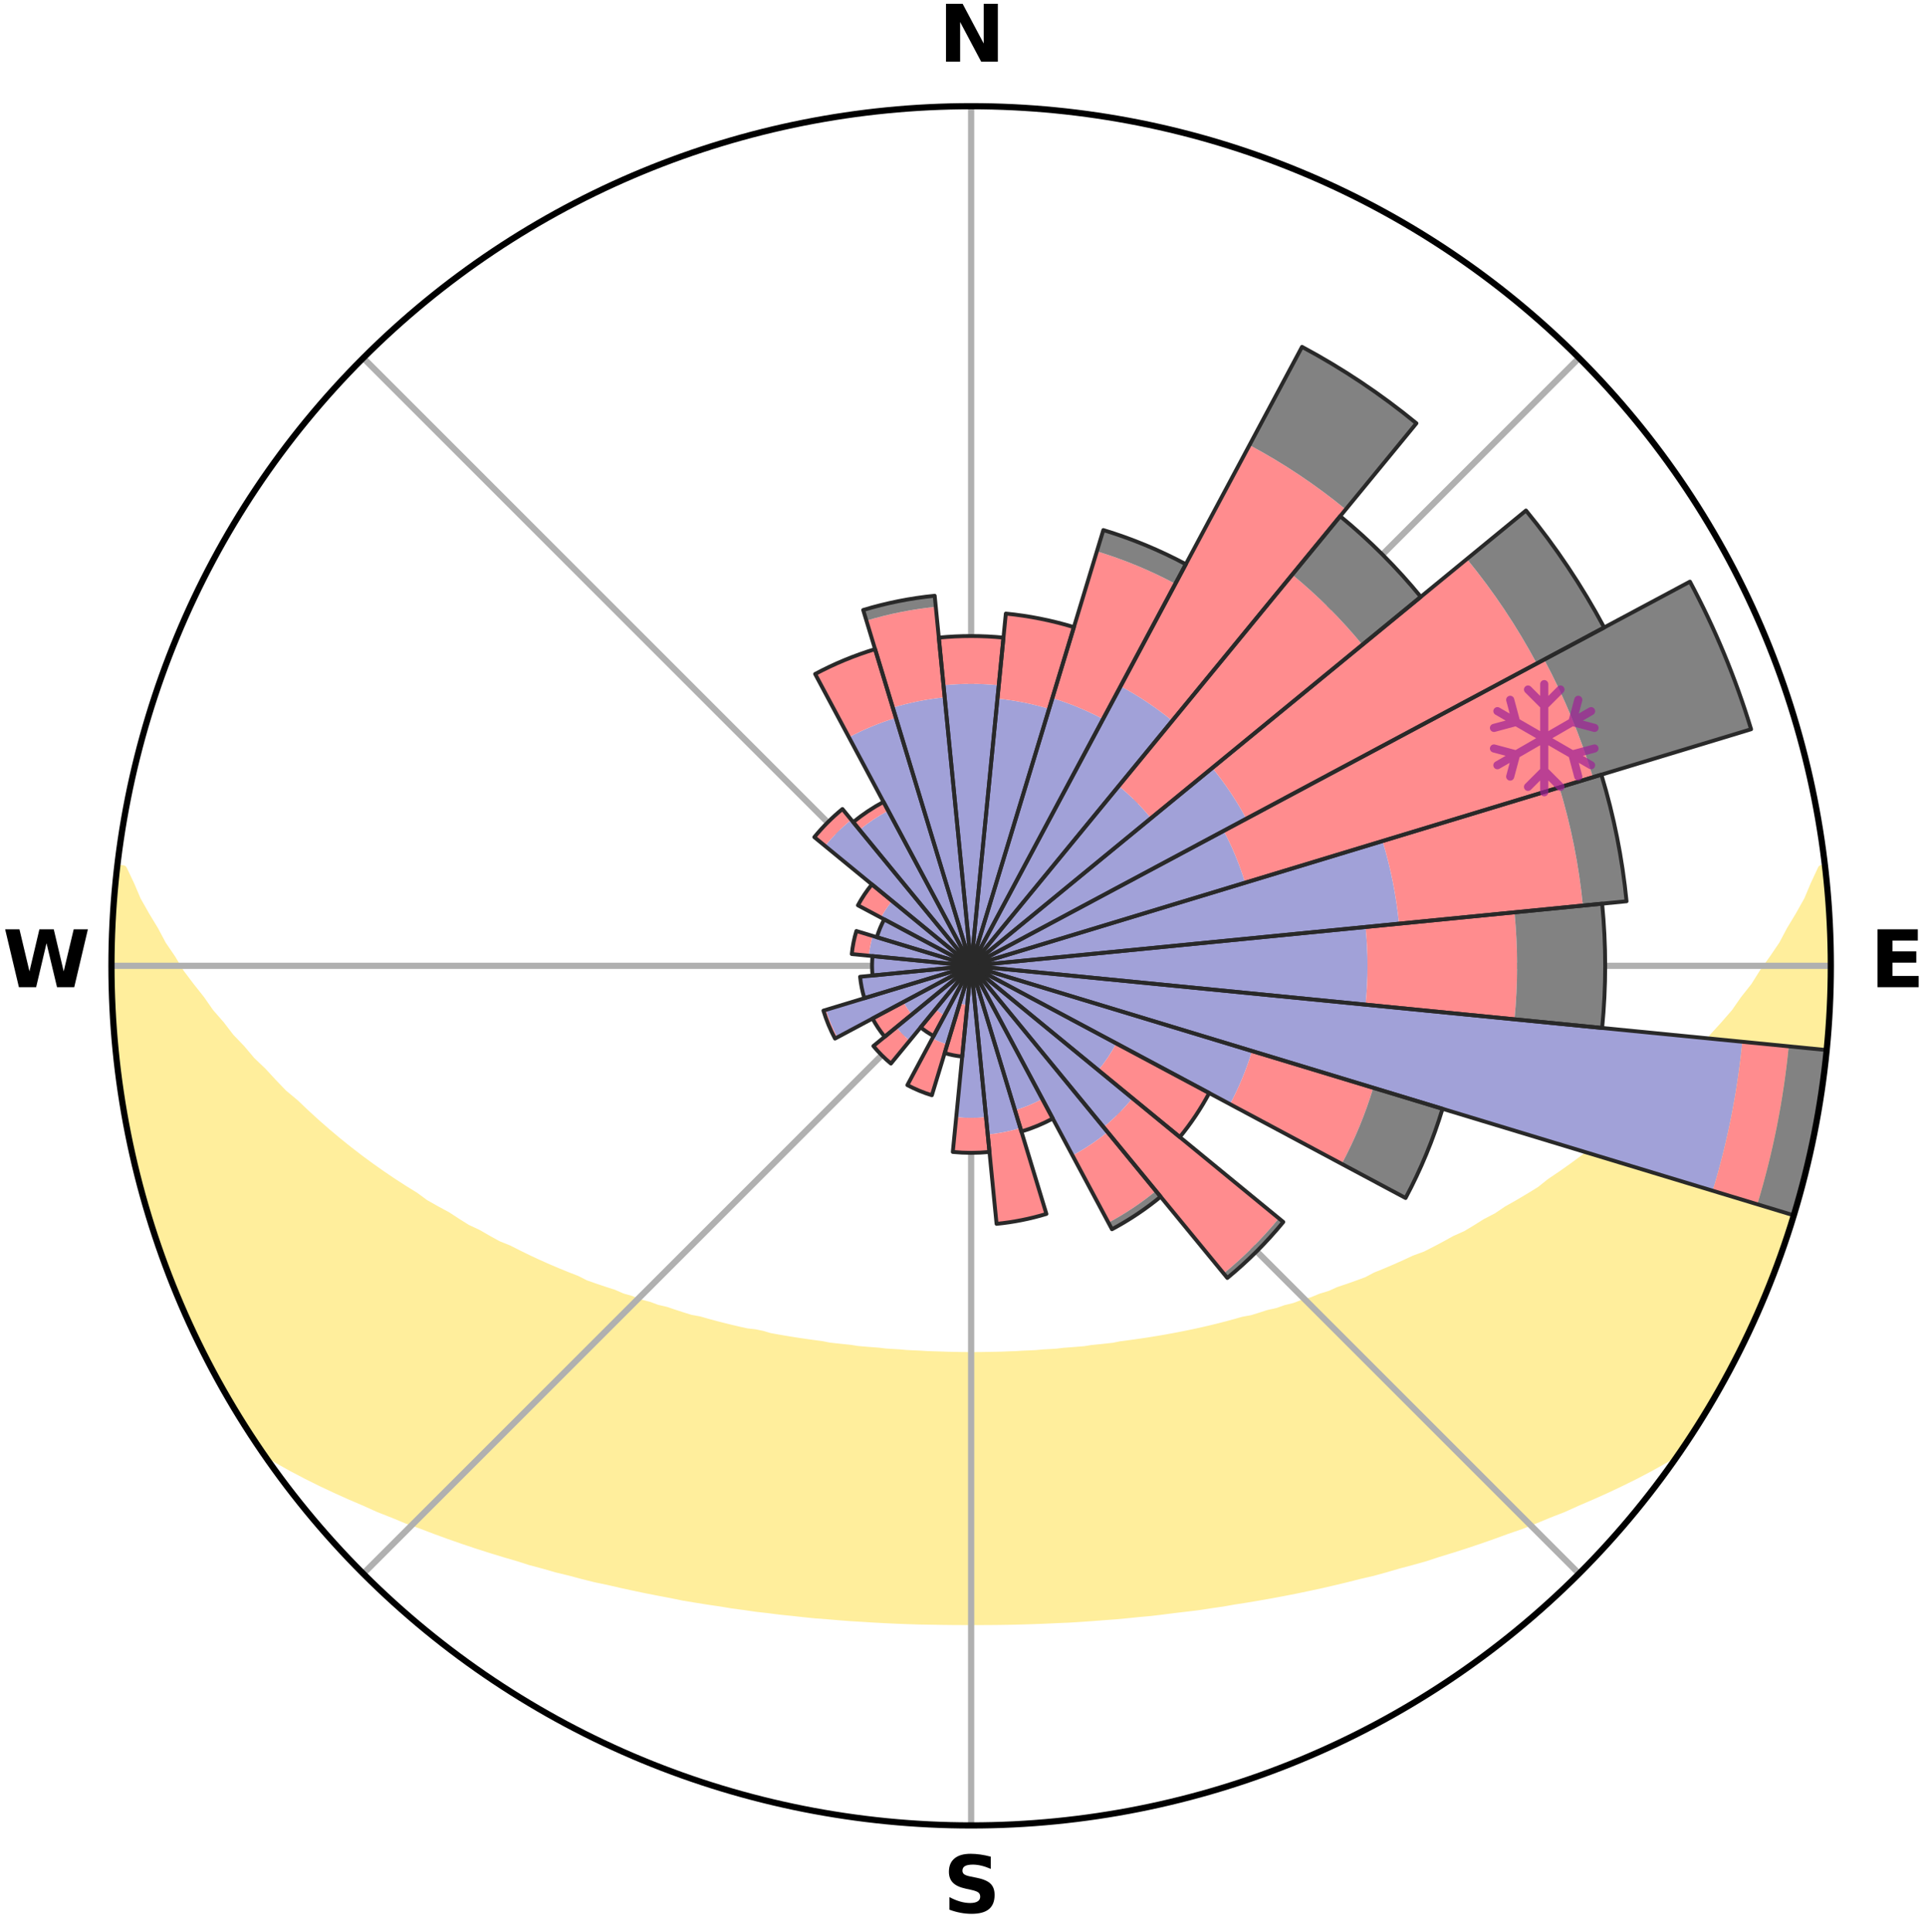 <?xml version="1.0" encoding="utf-8" standalone="no"?>
<!DOCTYPE svg PUBLIC "-//W3C//DTD SVG 1.1//EN"
  "http://www.w3.org/Graphics/SVG/1.1/DTD/svg11.dtd">
<svg xmlns:xlink="http://www.w3.org/1999/xlink" width="248.41pt" height="249.158pt" viewBox="0 0 248.41 249.158" xmlns="http://www.w3.org/2000/svg" version="1.1">
 <title>Ski Rose for Les Karellis</title>
 <defs>
  <style type="text/css">*{stroke-linejoin: round; stroke-linecap: butt}</style>
 </defs>
 <g id="figure_1">
  <g id="patch_1">
   <path d="M 0 249.158 
L 248.41 249.158 
L 248.41 0 
L 0 0 
z
" style="fill: #ffffff"/>
  </g>
  <g id="axes_1">
   <g id="patch_2">
    <path d="M 236.135 124.579 
C 236.135 110.018 233.267 95.599 227.695 82.147 
C 222.122 68.695 213.955 56.471 203.659 46.175 
C 193.363 35.879 181.139 27.711 167.687 22.139 
C 154.235 16.567 139.815 13.699 125.255 13.699 
C 110.694 13.699 96.275 16.567 82.823 22.139 
C 69.371 27.711 57.147 35.879 46.851 46.175 
C 36.555 56.471 28.387 68.695 22.815 82.147 
C 17.243 95.599 14.375 110.018 14.375 124.579 
C 14.375 139.14 17.243 153.559 22.815 167.011 
C 28.387 180.463 36.555 192.687 46.851 202.983 
C 57.147 213.279 69.371 221.447 82.823 227.019 
C 96.275 232.591 110.694 235.459 125.255 235.459 
C 139.815 235.459 154.235 232.591 167.687 227.019 
C 181.139 221.447 193.363 213.279 203.659 202.983 
C 213.955 192.687 222.122 180.463 227.695 167.011 
C 233.267 153.559 236.135 139.14 236.135 124.579 
M 125.255 124.579 
C 125.255 124.579 125.255 124.579 125.255 124.579 
C 125.255 124.579 125.255 124.579 125.255 124.579 
C 125.255 124.579 125.255 124.579 125.255 124.579 
C 125.255 124.579 125.255 124.579 125.255 124.579 
C 125.255 124.579 125.255 124.579 125.255 124.579 
C 125.255 124.579 125.255 124.579 125.255 124.579 
C 125.255 124.579 125.255 124.579 125.255 124.579 
C 125.255 124.579 125.255 124.579 125.255 124.579 
C 125.255 124.579 125.255 124.579 125.255 124.579 
C 125.255 124.579 125.255 124.579 125.255 124.579 
C 125.255 124.579 125.255 124.579 125.255 124.579 
C 125.255 124.579 125.255 124.579 125.255 124.579 
C 125.255 124.579 125.255 124.579 125.255 124.579 
C 125.255 124.579 125.255 124.579 125.255 124.579 
C 125.255 124.579 125.255 124.579 125.255 124.579 
C 125.255 124.579 125.255 124.579 125.255 124.579 
z
" style="fill: #ffffff"/>
   </g>
   <g id="PolyCollection_1">
    <defs>
     <path id="mc0be03d687" d="M 235.322 -137.12 
L 234.954 -137.078 
L 234.007 -135.051 
L 233.175 -133.073 
L 232.075 -131.112 
L 230.918 -129.192 
L 229.925 -127.32 
L 228.68 -125.482 
L 227.396 -123.688 
L 226.293 -121.933 
L 224.943 -120.227 
L 223.779 -118.553 
L 222.372 -116.936 
L 220.94 -115.366 
L 219.698 -113.819 
L 218.22 -112.34 
L 216.934 -110.878 
L 215.628 -109.456 
L 214.093 -108.114 
L 212.752 -106.778 
L 211.395 -105.482 
L 209.818 -104.277 
L 208.435 -103.067 
L 207.04 -101.898 
L 205.635 -100.769 
L 204.22 -99.681 
L 202.798 -98.634 
L 201.369 -97.626 
L 199.935 -96.657 
L 198.684 -95.655 
L 197.241 -94.762 
L 195.796 -93.907 
L 194.351 -93.09 
L 193.083 -92.227 
L 191.639 -91.481 
L 190.367 -90.684 
L 189.094 -89.917 
L 187.656 -89.274 
L 186.385 -88.571 
L 185.114 -87.897 
L 183.846 -87.253 
L 182.429 -86.736 
L 181.17 -86.15 
L 179.915 -85.591 
L 178.664 -85.058 
L 177.419 -84.552 
L 176.313 -83.966 
L 175.078 -83.508 
L 173.85 -83.075 
L 172.63 -82.665 
L 171.536 -82.17 
L 170.33 -81.804 
L 169.244 -81.351 
L 168.055 -81.026 
L 166.978 -80.612 
L 165.806 -80.325 
L 164.74 -79.949 
L 163.587 -79.697 
L 162.534 -79.356 
L 161.485 -79.031 
L 160.361 -78.827 
L 159.327 -78.534 
L 158.297 -78.255 
L 157.274 -77.991 
L 156.256 -77.742 
L 155.244 -77.505 
L 154.238 -77.282 
L 153.239 -77.071 
L 152.246 -76.872 
L 151.259 -76.685 
L 150.279 -76.508 
L 149.305 -76.342 
L 148.337 -76.185 
L 147.376 -76.038 
L 146.421 -75.9 
L 145.472 -75.77 
L 144.529 -75.648 
L 143.619 -75.463 
L 142.685 -75.358 
L 141.757 -75.26 
L 140.834 -75.169 
L 139.934 -75.024 
L 139.019 -74.947 
L 138.109 -74.875 
L 137.204 -74.808 
L 136.313 -74.7 
L 135.414 -74.645 
L 134.519 -74.594 
L 133.633 -74.512 
L 132.743 -74.472 
L 131.856 -74.435 
L 130.974 -74.378 
L 130.091 -74.351 
L 129.211 -74.311 
L 128.33 -74.294 
L 127.451 -74.279 
L 126.572 -74.262 
L 125.694 -74.256 
L 124.816 -74.256 
L 123.937 -74.264 
L 123.059 -74.282 
L 122.18 -74.299 
L 121.3 -74.333 
L 120.419 -74.359 
L 119.536 -74.388 
L 118.655 -74.446 
L 117.768 -74.484 
L 116.879 -74.526 
L 115.993 -74.609 
L 115.099 -74.661 
L 114.201 -74.718 
L 113.31 -74.826 
L 112.406 -74.895 
L 111.497 -74.969 
L 110.583 -75.047 
L 109.683 -75.192 
L 108.762 -75.286 
L 107.834 -75.385 
L 106.902 -75.491 
L 105.992 -75.677 
L 105.05 -75.8 
L 104.102 -75.931 
L 103.148 -76.071 
L 102.188 -76.219 
L 101.222 -76.376 
L 100.249 -76.544 
L 99.27 -76.721 
L 98.337 -77.001 
L 97.348 -77.203 
L 96.295 -77.321 
L 95.291 -77.545 
L 94.281 -77.782 
L 93.264 -78.032 
L 92.242 -78.297 
L 91.214 -78.576 
L 90.181 -78.87 
L 89.059 -79.075 
L 88.012 -79.4 
L 86.96 -79.742 
L 85.903 -80.1 
L 84.745 -80.37 
L 83.677 -80.765 
L 82.5 -81.071 
L 81.421 -81.504 
L 80.227 -81.85 
L 79.141 -82.323 
L 77.932 -82.711 
L 76.714 -83.121 
L 75.488 -83.554 
L 74.386 -84.116 
L 73.15 -84.597 
L 71.907 -85.104 
L 70.658 -85.636 
L 69.405 -86.195 
L 68.148 -86.781 
L 66.887 -87.395 
L 65.624 -88.037 
L 64.199 -88.614 
L 62.929 -89.317 
L 61.66 -90.05 
L 60.222 -90.725 
L 58.953 -91.522 
L 57.686 -92.35 
L 56.245 -93.129 
L 54.802 -93.945 
L 53.544 -94.875 
L 52.105 -95.765 
L 50.67 -96.693 
L 49.238 -97.66 
L 47.811 -98.667 
L 46.391 -99.713 
L 44.979 -100.8 
L 43.576 -101.927 
L 42.183 -103.095 
L 40.802 -104.304 
L 39.434 -105.553 
L 38.081 -106.843 
L 36.534 -108.136 
L 35.213 -109.511 
L 33.91 -110.927 
L 32.415 -112.356 
L 31.152 -113.857 
L 29.699 -115.378 
L 28.484 -116.963 
L 27.08 -118.574 
L 25.918 -120.242 
L 24.571 -121.943 
L 23.255 -123.689 
L 22.187 -125.479 
L 20.942 -127.311 
L 19.949 -129.177 
L 18.79 -131.091 
L 17.685 -133.045 
L 16.845 -135.018 
L 15.884 -137.04 
L 15.094 -137.13 
L 15.094 -137.13 
L 14.971 -135.198 
L 14.75 -133.276 
L 14.694 -131.341 
L 14.487 -129.415 
L 14.495 -127.479 
L 14.407 -125.546 
L 14.481 -123.612 
L 14.459 -121.678 
L 14.54 -119.745 
L 14.584 -117.81 
L 14.724 -115.88 
L 15.015 -113.964 
L 15.093 -112.028 
L 15.384 -110.114 
L 15.704 -108.207 
L 15.94 -106.286 
L 16.253 -104.377 
L 16.73 -102.5 
L 17.063 -100.594 
L 17.463 -98.7 
L 17.961 -96.831 
L 18.489 -94.97 
L 18.95 -93.09 
L 19.539 -91.247 
L 20.157 -89.414 
L 20.805 -87.591 
L 21.41 -85.753 
L 22.118 -83.952 
L 22.857 -82.165 
L 23.627 -80.39 
L 24.361 -78.599 
L 25.197 -76.854 
L 26.067 -75.126 
L 26.912 -73.385 
L 27.854 -71.695 
L 28.784 -69.998 
L 29.725 -68.308 
L 30.715 -66.645 
L 31.756 -65.014 
L 32.795 -63.381 
L 34.085 -61.92 
L 35.894 -60.838 
L 37.727 -59.812 
L 39.582 -58.84 
L 41.445 -57.913 
L 43.316 -57.034 
L 45.184 -56.192 
L 47.054 -55.393 
L 48.861 -54.577 
L 50.719 -53.847 
L 52.518 -53.101 
L 54.367 -52.443 
L 56.154 -51.762 
L 57.934 -51.112 
L 59.708 -50.492 
L 61.474 -49.901 
L 63.231 -49.339 
L 64.98 -48.803 
L 66.72 -48.295 
L 68.409 -47.757 
L 70.131 -47.298 
L 71.809 -46.815 
L 73.511 -46.403 
L 75.17 -45.961 
L 76.824 -45.547 
L 78.497 -45.199 
L 80.13 -44.821 
L 81.758 -44.468 
L 83.375 -44.129 
L 84.987 -43.814 
L 86.588 -43.511 
L 88.162 -43.187 
L 89.751 -42.925 
L 91.328 -42.673 
L 92.9 -42.442 
L 94.449 -42.186 
L 96.004 -41.978 
L 97.542 -41.753 
L 99.085 -41.579 
L 100.611 -41.384 
L 102.14 -41.229 
L 103.656 -41.061 
L 105.167 -40.907 
L 106.68 -40.794 
L 108.182 -40.665 
L 109.681 -40.549 
L 111.178 -40.46 
L 112.669 -40.367 
L 114.157 -40.286 
L 115.643 -40.217 
L 117.126 -40.159 
L 118.607 -40.112 
L 120.087 -40.089 
L 121.565 -40.063 
L 123.041 -40.047 
L 124.517 -40.041 
L 125.993 -40.04 
L 127.468 -40.045 
L 128.945 -40.059 
L 130.423 -40.083 
L 131.902 -40.119 
L 133.383 -40.166 
L 134.866 -40.224 
L 136.351 -40.294 
L 137.842 -40.355 
L 139.334 -40.447 
L 140.829 -40.551 
L 142.327 -40.668 
L 143.833 -40.777 
L 145.34 -40.918 
L 146.851 -41.072 
L 148.376 -41.208 
L 149.897 -41.389 
L 151.423 -41.585 
L 152.964 -41.766 
L 154.514 -41.953 
L 156.058 -42.192 
L 157.62 -42.415 
L 159.176 -42.687 
L 160.755 -42.933 
L 162.34 -43.202 
L 163.937 -43.481 
L 165.538 -43.783 
L 167.151 -44.097 
L 168.769 -44.436 
L 170.399 -44.787 
L 172.033 -45.165 
L 173.679 -45.558 
L 175.329 -45.978 
L 177.022 -46.368 
L 178.693 -46.827 
L 180.366 -47.316 
L 182.087 -47.774 
L 183.818 -48.257 
L 185.52 -48.816 
L 187.268 -49.351 
L 189.025 -49.914 
L 190.79 -50.505 
L 192.563 -51.125 
L 194.343 -51.775 
L 196.18 -52.405 
L 197.974 -53.118 
L 199.772 -53.865 
L 201.635 -54.59 
L 203.44 -55.406 
L 205.306 -56.209 
L 207.178 -57.047 
L 209.044 -57.93 
L 210.911 -58.853 
L 212.762 -59.827 
L 214.6 -60.85 
L 216.404 -61.934 
L 217.716 -63.381 
L 218.768 -65.004 
L 219.777 -66.656 
L 220.772 -68.315 
L 221.742 -69.989 
L 222.642 -71.702 
L 223.595 -73.387 
L 224.353 -75.171 
L 225.332 -76.845 
L 226.134 -78.606 
L 226.843 -80.407 
L 227.679 -82.154 
L 228.414 -83.944 
L 229.049 -85.772 
L 229.741 -87.578 
L 230.388 -89.402 
L 230.987 -91.242 
L 231.54 -93.096 
L 232.047 -94.963 
L 232.57 -96.826 
L 232.98 -98.717 
L 233.47 -100.588 
L 233.845 -102.486 
L 234.26 -104.376 
L 234.542 -106.291 
L 234.882 -108.195 
L 235.041 -110.125 
L 235.341 -112.036 
L 235.602 -113.954 
L 235.641 -115.891 
L 235.826 -117.816 
L 235.951 -119.746 
L 236.064 -121.677 
L 236.12 -123.612 
L 235.999 -125.546 
L 235.986 -127.479 
L 235.959 -129.413 
L 235.9 -131.346 
L 235.786 -133.278 
L 235.501 -135.195 
L 235.322 -137.12 
z
" style="stroke: #ffee9c"/>
    </defs>
    <g clip-path="url(#pcdc6e5ccfa)">
     <use xlink:href="#mc0be03d687" x="0" y="249.158" style="fill: #ffee9c; stroke: #ffee9c"/>
    </g>
   </g>
   <g id="matplotlib.axis_1">
    <g id="xtick_1">
     <g id="line2d_1">
      <path d="M 125.255 124.579 
L 125.255 13.699 
" clip-path="url(#pcdc6e5ccfa)" style="fill: none; stroke: #b0b0b0; stroke-width: 0.8; stroke-linecap: square"/>
     </g>
     <g id="text_1">
      <!-- N -->
      <g transform="translate(121.07 7.958) scale(0.1 -0.1)">
       <defs>
        <path id="DejaVuSans-Bold-4e" d="M 588 4666 
L 1931 4666 
L 3628 1466 
L 3628 4666 
L 4769 4666 
L 4769 0 
L 3425 0 
L 1728 3200 
L 1728 0 
L 588 0 
L 588 4666 
z
" transform="scale(0.016)"/>
       </defs>
       <use xlink:href="#DejaVuSans-Bold-4e"/>
      </g>
     </g>
    </g>
    <g id="xtick_2">
     <g id="line2d_2">
      <path d="M 125.255 124.579 
L 203.659 46.175 
" clip-path="url(#pcdc6e5ccfa)" style="fill: none; stroke: #b0b0b0; stroke-width: 0.8; stroke-linecap: square"/>
     </g>
    </g>
    <g id="xtick_3">
     <g id="line2d_3">
      <path d="M 125.255 124.579 
L 236.135 124.579 
" clip-path="url(#pcdc6e5ccfa)" style="fill: none; stroke: #b0b0b0; stroke-width: 0.8; stroke-linecap: square"/>
     </g>
     <g id="text_2">
      <!-- E -->
      <g transform="translate(241.219 127.338) scale(0.1 -0.1)">
       <defs>
        <path id="DejaVuSans-Bold-45" d="M 588 4666 
L 3834 4666 
L 3834 3756 
L 1791 3756 
L 1791 2888 
L 3713 2888 
L 3713 1978 
L 1791 1978 
L 1791 909 
L 3903 909 
L 3903 0 
L 588 0 
L 588 4666 
z
" transform="scale(0.016)"/>
       </defs>
       <use xlink:href="#DejaVuSans-Bold-45"/>
      </g>
     </g>
    </g>
    <g id="xtick_4">
     <g id="line2d_4">
      <path d="M 125.255 124.579 
L 203.659 202.983 
" clip-path="url(#pcdc6e5ccfa)" style="fill: none; stroke: #b0b0b0; stroke-width: 0.8; stroke-linecap: square"/>
     </g>
    </g>
    <g id="xtick_5">
     <g id="line2d_5">
      <path d="M 125.255 124.579 
L 125.255 235.459 
" clip-path="url(#pcdc6e5ccfa)" style="fill: none; stroke: #b0b0b0; stroke-width: 0.8; stroke-linecap: square"/>
     </g>
     <g id="text_3">
      <!-- S -->
      <g transform="translate(121.654 246.718) scale(0.1 -0.1)">
       <defs>
        <path id="DejaVuSans-Bold-53" d="M 3834 4519 
L 3834 3531 
Q 3450 3703 3084 3790 
Q 2719 3878 2394 3878 
Q 1963 3878 1756 3759 
Q 1550 3641 1550 3391 
Q 1550 3203 1689 3098 
Q 1828 2994 2194 2919 
L 2706 2816 
Q 3484 2659 3812 2340 
Q 4141 2022 4141 1434 
Q 4141 663 3683 286 
Q 3225 -91 2284 -91 
Q 1841 -91 1394 -6 
Q 947 78 500 244 
L 500 1259 
Q 947 1022 1364 901 
Q 1781 781 2169 781 
Q 2563 781 2772 912 
Q 2981 1044 2981 1288 
Q 2981 1506 2839 1625 
Q 2697 1744 2272 1838 
L 1806 1941 
Q 1106 2091 782 2419 
Q 459 2747 459 3303 
Q 459 4000 909 4375 
Q 1359 4750 2203 4750 
Q 2588 4750 2994 4692 
Q 3400 4634 3834 4519 
z
" transform="scale(0.016)"/>
       </defs>
       <use xlink:href="#DejaVuSans-Bold-53"/>
      </g>
     </g>
    </g>
    <g id="xtick_6">
     <g id="line2d_6">
      <path d="M 125.255 124.579 
L 46.851 202.983 
" clip-path="url(#pcdc6e5ccfa)" style="fill: none; stroke: #b0b0b0; stroke-width: 0.8; stroke-linecap: square"/>
     </g>
    </g>
    <g id="xtick_7">
     <g id="line2d_7">
      <path d="M 125.255 124.579 
L 14.375 124.579 
" clip-path="url(#pcdc6e5ccfa)" style="fill: none; stroke: #b0b0b0; stroke-width: 0.8; stroke-linecap: square"/>
     </g>
     <g id="text_4">
      <!-- W -->
      <g transform="translate(0.36 127.338) scale(0.1 -0.1)">
       <defs>
        <path id="DejaVuSans-Bold-57" d="M 191 4666 
L 1344 4666 
L 2150 1275 
L 2950 4666 
L 4109 4666 
L 4909 1275 
L 5716 4666 
L 6859 4666 
L 5759 0 
L 4372 0 
L 3525 3547 
L 2688 0 
L 1300 0 
L 191 4666 
z
" transform="scale(0.016)"/>
       </defs>
       <use xlink:href="#DejaVuSans-Bold-57"/>
      </g>
     </g>
    </g>
    <g id="xtick_8">
     <g id="line2d_8">
      <path d="M 125.255 124.579 
L 46.851 46.175 
" clip-path="url(#pcdc6e5ccfa)" style="fill: none; stroke: #b0b0b0; stroke-width: 0.8; stroke-linecap: square"/>
     </g>
    </g>
   </g>
   <g id="matplotlib.axis_2"/>
   <g id="patch_3">
    <path d="M 125.255 124.579 
C 125.255 124.579 125.255 124.579 125.255 124.579 
C 125.255 124.579 125.255 124.579 125.255 124.579 
L 125.255 124.579 
C 125.255 124.579 125.255 124.579 125.255 124.579 
C 125.255 124.579 125.255 124.579 125.255 124.579 
z
" clip-path="url(#pcdc6e5ccfa)" style="fill: #d9d9d9"/>
   </g>
   <g id="patch_4">
    <path d="M 125.255 124.579 
C 125.255 124.579 125.255 124.579 125.255 124.579 
C 125.255 124.579 125.255 124.579 125.255 124.579 
L 125.255 124.579 
C 125.255 124.579 125.255 124.579 125.255 124.579 
C 125.255 124.579 125.255 124.579 125.255 124.579 
z
" clip-path="url(#pcdc6e5ccfa)" style="fill: #d9d9d9"/>
   </g>
   <g id="patch_5">
    <path d="M 125.255 124.579 
C 125.255 124.579 125.255 124.579 125.255 124.579 
C 125.255 124.579 125.255 124.579 125.255 124.579 
L 125.255 124.579 
C 125.255 124.579 125.255 124.579 125.255 124.579 
C 125.255 124.579 125.255 124.579 125.255 124.579 
z
" clip-path="url(#pcdc6e5ccfa)" style="fill: #d9d9d9"/>
   </g>
   <g id="patch_6">
    <path d="M 125.255 124.579 
C 125.255 124.579 125.255 124.579 125.255 124.579 
C 125.255 124.579 125.255 124.579 125.255 124.579 
L 125.255 124.579 
C 125.255 124.579 125.255 124.579 125.255 124.579 
C 125.255 124.579 125.255 124.579 125.255 124.579 
z
" clip-path="url(#pcdc6e5ccfa)" style="fill: #d9d9d9"/>
   </g>
   <g id="patch_7">
    <path d="M 125.255 124.579 
C 125.255 124.579 125.255 124.579 125.255 124.579 
C 125.255 124.579 125.255 124.579 125.255 124.579 
L 125.255 124.579 
C 125.255 124.579 125.255 124.579 125.255 124.579 
C 125.255 124.579 125.255 124.579 125.255 124.579 
z
" clip-path="url(#pcdc6e5ccfa)" style="fill: #d9d9d9"/>
   </g>
   <g id="patch_8">
    <path d="M 125.255 124.579 
C 125.255 124.579 125.255 124.579 125.255 124.579 
C 125.255 124.579 125.255 124.579 125.255 124.579 
L 125.255 124.579 
C 125.255 124.579 125.255 124.579 125.255 124.579 
C 125.255 124.579 125.255 124.579 125.255 124.579 
z
" clip-path="url(#pcdc6e5ccfa)" style="fill: #d9d9d9"/>
   </g>
   <g id="patch_9">
    <path d="M 125.255 124.579 
C 125.255 124.579 125.255 124.579 125.255 124.579 
C 125.255 124.579 125.255 124.579 125.255 124.579 
L 125.255 124.579 
C 125.255 124.579 125.255 124.579 125.255 124.579 
C 125.255 124.579 125.255 124.579 125.255 124.579 
z
" clip-path="url(#pcdc6e5ccfa)" style="fill: #d9d9d9"/>
   </g>
   <g id="patch_10">
    <path d="M 125.255 124.579 
C 125.255 124.579 125.255 124.579 125.255 124.579 
C 125.255 124.579 125.255 124.579 125.255 124.579 
L 125.255 124.579 
C 125.255 124.579 125.255 124.579 125.255 124.579 
C 125.255 124.579 125.255 124.579 125.255 124.579 
z
" clip-path="url(#pcdc6e5ccfa)" style="fill: #d9d9d9"/>
   </g>
   <g id="patch_11">
    <path d="M 125.255 124.579 
C 125.255 124.579 125.255 124.579 125.255 124.579 
C 125.255 124.579 125.255 124.579 125.255 124.579 
L 125.255 124.579 
C 125.255 124.579 125.255 124.579 125.255 124.579 
C 125.255 124.579 125.255 124.579 125.255 124.579 
z
" clip-path="url(#pcdc6e5ccfa)" style="fill: #d9d9d9"/>
   </g>
   <g id="patch_12">
    <path d="M 125.255 124.579 
C 125.255 124.579 125.255 124.579 125.255 124.579 
C 125.255 124.579 125.255 124.579 125.255 124.579 
L 125.255 124.579 
C 125.255 124.579 125.255 124.579 125.255 124.579 
C 125.255 124.579 125.255 124.579 125.255 124.579 
z
" clip-path="url(#pcdc6e5ccfa)" style="fill: #d9d9d9"/>
   </g>
   <g id="patch_13">
    <path d="M 125.255 124.579 
C 125.255 124.579 125.255 124.579 125.255 124.579 
C 125.255 124.579 125.255 124.579 125.255 124.579 
L 125.255 124.579 
C 125.255 124.579 125.255 124.579 125.255 124.579 
C 125.255 124.579 125.255 124.579 125.255 124.579 
z
" clip-path="url(#pcdc6e5ccfa)" style="fill: #d9d9d9"/>
   </g>
   <g id="patch_14">
    <path d="M 125.255 124.579 
C 125.255 124.579 125.255 124.579 125.255 124.579 
C 125.255 124.579 125.255 124.579 125.255 124.579 
L 125.255 124.579 
C 125.255 124.579 125.255 124.579 125.255 124.579 
C 125.255 124.579 125.255 124.579 125.255 124.579 
z
" clip-path="url(#pcdc6e5ccfa)" style="fill: #d9d9d9"/>
   </g>
   <g id="patch_15">
    <path d="M 125.255 124.579 
C 125.255 124.579 125.255 124.579 125.255 124.579 
C 125.255 124.579 125.255 124.579 125.255 124.579 
L 125.255 124.579 
C 125.255 124.579 125.255 124.579 125.255 124.579 
C 125.255 124.579 125.255 124.579 125.255 124.579 
z
" clip-path="url(#pcdc6e5ccfa)" style="fill: #d9d9d9"/>
   </g>
   <g id="patch_16">
    <path d="M 125.255 124.579 
C 125.255 124.579 125.255 124.579 125.255 124.579 
C 125.255 124.579 125.255 124.579 125.255 124.579 
L 125.255 124.579 
C 125.255 124.579 125.255 124.579 125.255 124.579 
C 125.255 124.579 125.255 124.579 125.255 124.579 
z
" clip-path="url(#pcdc6e5ccfa)" style="fill: #d9d9d9"/>
   </g>
   <g id="patch_17">
    <path d="M 125.255 124.579 
C 125.255 124.579 125.255 124.579 125.255 124.579 
C 125.255 124.579 125.255 124.579 125.255 124.579 
L 125.255 124.579 
C 125.255 124.579 125.255 124.579 125.255 124.579 
C 125.255 124.579 125.255 124.579 125.255 124.579 
z
" clip-path="url(#pcdc6e5ccfa)" style="fill: #d9d9d9"/>
   </g>
   <g id="patch_18">
    <path d="M 125.255 124.579 
C 125.255 124.579 125.255 124.579 125.255 124.579 
C 125.255 124.579 125.255 124.579 125.255 124.579 
L 125.255 124.579 
C 125.255 124.579 125.255 124.579 125.255 124.579 
C 125.255 124.579 125.255 124.579 125.255 124.579 
z
" clip-path="url(#pcdc6e5ccfa)" style="fill: #d9d9d9"/>
   </g>
   <g id="patch_19">
    <path d="M 125.255 124.579 
C 125.255 124.579 125.255 124.579 125.255 124.579 
C 125.255 124.579 125.255 124.579 125.255 124.579 
L 125.255 124.579 
C 125.255 124.579 125.255 124.579 125.255 124.579 
C 125.255 124.579 125.255 124.579 125.255 124.579 
z
" clip-path="url(#pcdc6e5ccfa)" style="fill: #d9d9d9"/>
   </g>
   <g id="patch_20">
    <path d="M 125.255 124.579 
C 125.255 124.579 125.255 124.579 125.255 124.579 
C 125.255 124.579 125.255 124.579 125.255 124.579 
L 125.255 124.579 
C 125.255 124.579 125.255 124.579 125.255 124.579 
C 125.255 124.579 125.255 124.579 125.255 124.579 
z
" clip-path="url(#pcdc6e5ccfa)" style="fill: #d9d9d9"/>
   </g>
   <g id="patch_21">
    <path d="M 125.255 124.579 
C 125.255 124.579 125.255 124.579 125.255 124.579 
C 125.255 124.579 125.255 124.579 125.255 124.579 
L 125.255 124.579 
C 125.255 124.579 125.255 124.579 125.255 124.579 
C 125.255 124.579 125.255 124.579 125.255 124.579 
z
" clip-path="url(#pcdc6e5ccfa)" style="fill: #d9d9d9"/>
   </g>
   <g id="patch_22">
    <path d="M 125.255 124.579 
C 125.255 124.579 125.255 124.579 125.255 124.579 
C 125.255 124.579 125.255 124.579 125.255 124.579 
L 125.255 124.579 
C 125.255 124.579 125.255 124.579 125.255 124.579 
C 125.255 124.579 125.255 124.579 125.255 124.579 
z
" clip-path="url(#pcdc6e5ccfa)" style="fill: #d9d9d9"/>
   </g>
   <g id="patch_23">
    <path d="M 125.255 124.579 
C 125.255 124.579 125.255 124.579 125.255 124.579 
C 125.255 124.579 125.255 124.579 125.255 124.579 
L 125.255 124.579 
C 125.255 124.579 125.255 124.579 125.255 124.579 
C 125.255 124.579 125.255 124.579 125.255 124.579 
z
" clip-path="url(#pcdc6e5ccfa)" style="fill: #d9d9d9"/>
   </g>
   <g id="patch_24">
    <path d="M 125.255 124.579 
C 125.255 124.579 125.255 124.579 125.255 124.579 
C 125.255 124.579 125.255 124.579 125.255 124.579 
L 125.255 124.579 
C 125.255 124.579 125.255 124.579 125.255 124.579 
C 125.255 124.579 125.255 124.579 125.255 124.579 
z
" clip-path="url(#pcdc6e5ccfa)" style="fill: #d9d9d9"/>
   </g>
   <g id="patch_25">
    <path d="M 125.255 124.579 
C 125.255 124.579 125.255 124.579 125.255 124.579 
C 125.255 124.579 125.255 124.579 125.255 124.579 
L 125.255 124.579 
C 125.255 124.579 125.255 124.579 125.255 124.579 
C 125.255 124.579 125.255 124.579 125.255 124.579 
z
" clip-path="url(#pcdc6e5ccfa)" style="fill: #d9d9d9"/>
   </g>
   <g id="patch_26">
    <path d="M 125.255 124.579 
C 125.255 124.579 125.255 124.579 125.255 124.579 
C 125.255 124.579 125.255 124.579 125.255 124.579 
L 125.255 124.579 
C 125.255 124.579 125.255 124.579 125.255 124.579 
C 125.255 124.579 125.255 124.579 125.255 124.579 
z
" clip-path="url(#pcdc6e5ccfa)" style="fill: #d9d9d9"/>
   </g>
   <g id="patch_27">
    <path d="M 125.255 124.579 
C 125.255 124.579 125.255 124.579 125.255 124.579 
C 125.255 124.579 125.255 124.579 125.255 124.579 
L 125.255 124.579 
C 125.255 124.579 125.255 124.579 125.255 124.579 
C 125.255 124.579 125.255 124.579 125.255 124.579 
z
" clip-path="url(#pcdc6e5ccfa)" style="fill: #d9d9d9"/>
   </g>
   <g id="patch_28">
    <path d="M 125.255 124.579 
C 125.255 124.579 125.255 124.579 125.255 124.579 
C 125.255 124.579 125.255 124.579 125.255 124.579 
L 125.255 124.579 
C 125.255 124.579 125.255 124.579 125.255 124.579 
C 125.255 124.579 125.255 124.579 125.255 124.579 
z
" clip-path="url(#pcdc6e5ccfa)" style="fill: #d9d9d9"/>
   </g>
   <g id="patch_29">
    <path d="M 125.255 124.579 
C 125.255 124.579 125.255 124.579 125.255 124.579 
C 125.255 124.579 125.255 124.579 125.255 124.579 
L 125.255 124.579 
C 125.255 124.579 125.255 124.579 125.255 124.579 
C 125.255 124.579 125.255 124.579 125.255 124.579 
z
" clip-path="url(#pcdc6e5ccfa)" style="fill: #d9d9d9"/>
   </g>
   <g id="patch_30">
    <path d="M 125.255 124.579 
C 125.255 124.579 125.255 124.579 125.255 124.579 
C 125.255 124.579 125.255 124.579 125.255 124.579 
L 125.255 124.579 
C 125.255 124.579 125.255 124.579 125.255 124.579 
C 125.255 124.579 125.255 124.579 125.255 124.579 
z
" clip-path="url(#pcdc6e5ccfa)" style="fill: #d9d9d9"/>
   </g>
   <g id="patch_31">
    <path d="M 125.255 124.579 
C 125.255 124.579 125.255 124.579 125.255 124.579 
C 125.255 124.579 125.255 124.579 125.255 124.579 
L 125.255 124.579 
C 125.255 124.579 125.255 124.579 125.255 124.579 
C 125.255 124.579 125.255 124.579 125.255 124.579 
z
" clip-path="url(#pcdc6e5ccfa)" style="fill: #d9d9d9"/>
   </g>
   <g id="patch_32">
    <path d="M 125.255 124.579 
C 125.255 124.579 125.255 124.579 125.255 124.579 
C 125.255 124.579 125.255 124.579 125.255 124.579 
L 125.255 124.579 
C 125.255 124.579 125.255 124.579 125.255 124.579 
C 125.255 124.579 125.255 124.579 125.255 124.579 
z
" clip-path="url(#pcdc6e5ccfa)" style="fill: #d9d9d9"/>
   </g>
   <g id="patch_33">
    <path d="M 125.255 124.579 
C 125.255 124.579 125.255 124.579 125.255 124.579 
C 125.255 124.579 125.255 124.579 125.255 124.579 
L 125.255 124.579 
C 125.255 124.579 125.255 124.579 125.255 124.579 
C 125.255 124.579 125.255 124.579 125.255 124.579 
z
" clip-path="url(#pcdc6e5ccfa)" style="fill: #d9d9d9"/>
   </g>
   <g id="patch_34">
    <path d="M 125.255 124.579 
C 125.255 124.579 125.255 124.579 125.255 124.579 
C 125.255 124.579 125.255 124.579 125.255 124.579 
L 125.255 124.579 
C 125.255 124.579 125.255 124.579 125.255 124.579 
C 125.255 124.579 125.255 124.579 125.255 124.579 
z
" clip-path="url(#pcdc6e5ccfa)" style="fill: #d9d9d9"/>
   </g>
   <g id="patch_35">
    <path d="M 125.255 124.579 
C 125.255 124.579 125.255 124.579 125.255 124.579 
C 125.255 124.579 125.255 124.579 125.255 124.579 
L 128.82 88.383 
C 127.635 88.266 126.445 88.207 125.255 88.207 
C 124.064 88.207 122.875 88.266 121.69 88.383 
z
" clip-path="url(#pcdc6e5ccfa)" style="fill: #a1a1d8"/>
   </g>
   <g id="patch_36">
    <path d="M 125.255 124.579 
C 125.255 124.579 125.255 124.579 125.255 124.579 
C 125.255 124.579 125.255 124.579 125.255 124.579 
L 135.309 91.434 
C 134.224 91.105 133.124 90.829 132.012 90.608 
C 130.9 90.387 129.778 90.22 128.65 90.109 
z
" clip-path="url(#pcdc6e5ccfa)" style="fill: #a1a1d8"/>
   </g>
   <g id="patch_37">
    <path d="M 125.255 124.579 
C 125.255 124.579 125.255 124.579 125.255 124.579 
C 125.255 124.579 125.255 124.579 125.255 124.579 
L 142.267 92.752 
C 141.225 92.195 140.157 91.69 139.065 91.238 
C 137.974 90.786 136.861 90.388 135.731 90.045 
z
" clip-path="url(#pcdc6e5ccfa)" style="fill: #a1a1d8"/>
   </g>
   <g id="patch_38">
    <path d="M 125.255 124.579 
C 125.255 124.579 125.255 124.579 125.255 124.579 
C 125.255 124.579 125.255 124.579 125.255 124.579 
L 151.195 92.971 
C 150.16 92.122 149.084 91.325 147.972 90.581 
C 146.859 89.837 145.71 89.149 144.53 88.518 
z
" clip-path="url(#pcdc6e5ccfa)" style="fill: #a1a1d8"/>
   </g>
   <g id="patch_39">
    <path d="M 125.255 124.579 
C 125.255 124.579 125.255 124.579 125.255 124.579 
C 125.255 124.579 125.255 124.579 125.255 124.579 
L 148.454 105.54 
C 147.831 104.781 147.171 104.052 146.476 103.358 
C 145.781 102.663 145.053 102.003 144.294 101.38 
z
" clip-path="url(#pcdc6e5ccfa)" style="fill: #a1a1d8"/>
   </g>
   <g id="patch_40">
    <path d="M 125.255 124.579 
C 125.255 124.579 125.255 124.579 125.255 124.579 
C 125.255 124.579 125.255 124.579 125.255 124.579 
L 160.743 105.61 
C 160.122 104.448 159.445 103.318 158.713 102.223 
C 157.981 101.128 157.196 100.069 156.361 99.051 
z
" clip-path="url(#pcdc6e5ccfa)" style="fill: #a1a1d8"/>
   </g>
   <g id="patch_41">
    <path d="M 125.255 124.579 
C 125.255 124.579 125.255 124.579 125.255 124.579 
C 125.255 124.579 125.255 124.579 125.255 124.579 
L 160.596 113.858 
C 160.245 112.702 159.838 111.563 159.375 110.446 
C 158.913 109.329 158.396 108.236 157.826 107.17 
z
" clip-path="url(#pcdc6e5ccfa)" style="fill: #a1a1d8"/>
   </g>
   <g id="patch_42">
    <path d="M 125.255 124.579 
C 125.255 124.579 125.255 124.579 125.255 124.579 
C 125.255 124.579 125.255 124.579 125.255 124.579 
L 180.442 119.144 
C 180.264 117.337 179.998 115.541 179.643 113.761 
C 179.289 111.98 178.848 110.219 178.321 108.482 
z
" clip-path="url(#pcdc6e5ccfa)" style="fill: #a1a1d8"/>
   </g>
   <g id="patch_43">
    <path d="M 125.255 124.579 
C 125.255 124.579 125.255 124.579 125.255 124.579 
C 125.255 124.579 125.255 124.579 125.255 124.579 
L 176.133 129.59 
C 176.297 127.925 176.379 126.252 176.379 124.579 
C 176.379 122.906 176.297 121.233 176.133 119.568 
z
" clip-path="url(#pcdc6e5ccfa)" style="fill: #a1a1d8"/>
   </g>
   <g id="patch_44">
    <path d="M 125.255 124.579 
C 125.255 124.579 125.255 124.579 125.255 124.579 
C 125.255 124.579 125.255 124.579 125.255 124.579 
L 220.903 153.594 
C 221.853 150.463 222.648 147.288 223.287 144.079 
C 223.925 140.87 224.405 137.632 224.726 134.376 
z
" clip-path="url(#pcdc6e5ccfa)" style="fill: #a1a1d8"/>
   </g>
   <g id="patch_45">
    <path d="M 125.255 124.579 
C 125.255 124.579 125.255 124.579 125.255 124.579 
C 125.255 124.579 125.255 124.579 125.255 124.579 
L 158.647 142.427 
C 159.231 141.334 159.761 140.213 160.235 139.068 
C 160.71 137.924 161.127 136.756 161.487 135.57 
z
" clip-path="url(#pcdc6e5ccfa)" style="fill: #a1a1d8"/>
   </g>
   <g id="patch_46">
    <path d="M 125.255 124.579 
C 125.255 124.579 125.255 124.579 125.255 124.579 
C 125.255 124.579 125.255 124.579 125.255 124.579 
L 141.667 138.048 
C 142.108 137.511 142.522 136.953 142.908 136.375 
C 143.294 135.797 143.652 135.201 143.98 134.588 
z
" clip-path="url(#pcdc6e5ccfa)" style="fill: #a1a1d8"/>
   </g>
   <g id="patch_47">
    <path d="M 125.255 124.579 
C 125.255 124.579 125.255 124.579 125.255 124.579 
C 125.255 124.579 125.255 124.579 125.255 124.579 
L 142.334 145.391 
C 143.016 144.831 143.669 144.239 144.292 143.616 
C 144.915 142.993 145.507 142.34 146.066 141.659 
z
" clip-path="url(#pcdc6e5ccfa)" style="fill: #a1a1d8"/>
   </g>
   <g id="patch_48">
    <path d="M 125.255 124.579 
C 125.255 124.579 125.255 124.579 125.255 124.579 
C 125.255 124.579 125.255 124.579 125.255 124.579 
L 138.331 149.043 
C 139.132 148.615 139.911 148.148 140.666 147.643 
C 141.421 147.139 142.151 146.598 142.852 146.022 
z
" clip-path="url(#pcdc6e5ccfa)" style="fill: #a1a1d8"/>
   </g>
   <g id="patch_49">
    <path d="M 125.255 124.579 
C 125.255 124.579 125.255 124.579 125.255 124.579 
C 125.255 124.579 125.255 124.579 125.255 124.579 
L 130.909 143.218 
C 131.519 143.033 132.12 142.818 132.709 142.574 
C 133.298 142.33 133.874 142.057 134.436 141.757 
z
" clip-path="url(#pcdc6e5ccfa)" style="fill: #a1a1d8"/>
   </g>
   <g id="patch_50">
    <path d="M 125.255 124.579 
C 125.255 124.579 125.255 124.579 125.255 124.579 
C 125.255 124.579 125.255 124.579 125.255 124.579 
L 127.399 146.347 
C 128.111 146.277 128.82 146.172 129.522 146.032 
C 130.224 145.893 130.919 145.719 131.604 145.511 
z
" clip-path="url(#pcdc6e5ccfa)" style="fill: #a1a1d8"/>
   </g>
   <g id="patch_51">
    <path d="M 125.255 124.579 
C 125.255 124.579 125.255 124.579 125.255 124.579 
C 125.255 124.579 125.255 124.579 125.255 124.579 
L 123.332 144.099 
C 123.971 144.162 124.613 144.194 125.255 144.194 
C 125.897 144.194 126.538 144.162 127.177 144.099 
z
" clip-path="url(#pcdc6e5ccfa)" style="fill: #a1a1d8"/>
   </g>
   <g id="patch_52">
    <path d="M 125.255 124.579 
C 125.255 124.579 125.255 124.579 125.255 124.579 
C 125.255 124.579 125.255 124.579 125.255 124.579 
L 123.778 129.448 
C 123.937 129.496 124.099 129.537 124.262 129.569 
C 124.426 129.602 124.59 129.626 124.756 129.642 
z
" clip-path="url(#pcdc6e5ccfa)" style="fill: #a1a1d8"/>
   </g>
   <g id="patch_53">
    <path d="M 125.255 124.579 
C 125.255 124.579 125.255 124.579 125.255 124.579 
C 125.255 124.579 125.255 124.579 125.255 124.579 
L 120.256 133.932 
C 120.562 134.096 120.876 134.244 121.196 134.377 
C 121.517 134.51 121.844 134.627 122.176 134.728 
z
" clip-path="url(#pcdc6e5ccfa)" style="fill: #a1a1d8"/>
   </g>
   <g id="patch_54">
    <path d="M 125.255 124.579 
C 125.255 124.579 125.255 124.579 125.255 124.579 
C 125.255 124.579 125.255 124.579 125.255 124.579 
L 120.651 130.189 
C 120.835 130.34 121.025 130.481 121.223 130.613 
C 121.421 130.745 121.624 130.867 121.834 130.979 
z
" clip-path="url(#pcdc6e5ccfa)" style="fill: #a1a1d8"/>
   </g>
   <g id="patch_55">
    <path d="M 125.255 124.579 
C 125.255 124.579 125.255 124.579 125.255 124.579 
C 125.255 124.579 125.255 124.579 125.255 124.579 
L 115.593 132.508 
C 115.853 132.824 116.128 133.128 116.417 133.417 
C 116.706 133.706 117.01 133.981 117.326 134.241 
z
" clip-path="url(#pcdc6e5ccfa)" style="fill: #a1a1d8"/>
   </g>
   <g id="patch_56">
    <path d="M 125.255 124.579 
C 125.255 124.579 125.255 124.579 125.255 124.579 
C 125.255 124.579 125.255 124.579 125.255 124.579 
L 116.516 129.25 
C 116.669 129.536 116.836 129.815 117.016 130.084 
C 117.196 130.354 117.389 130.615 117.595 130.865 
z
" clip-path="url(#pcdc6e5ccfa)" style="fill: #a1a1d8"/>
   </g>
   <g id="patch_57">
    <path d="M 125.255 124.579 
C 125.255 124.579 125.255 124.579 125.255 124.579 
C 125.255 124.579 125.255 124.579 125.255 124.579 
L 106.529 130.26 
C 106.714 130.873 106.93 131.476 107.175 132.068 
C 107.421 132.66 107.695 133.239 107.997 133.804 
z
" clip-path="url(#pcdc6e5ccfa)" style="fill: #a1a1d8"/>
   </g>
   <g id="patch_58">
    <path d="M 125.255 124.579 
C 125.255 124.579 125.255 124.579 125.255 124.579 
C 125.255 124.579 125.255 124.579 125.255 124.579 
L 110.933 125.99 
C 110.98 126.458 111.049 126.925 111.141 127.387 
C 111.233 127.849 111.347 128.306 111.484 128.756 
z
" clip-path="url(#pcdc6e5ccfa)" style="fill: #a1a1d8"/>
   </g>
   <g id="patch_59">
    <path d="M 125.255 124.579 
C 125.255 124.579 125.255 124.579 125.255 124.579 
C 125.255 124.579 125.255 124.579 125.255 124.579 
L 112.535 123.326 
C 112.494 123.743 112.474 124.161 112.474 124.579 
C 112.474 124.997 112.494 125.415 112.535 125.832 
z
" clip-path="url(#pcdc6e5ccfa)" style="fill: #a1a1d8"/>
   </g>
   <g id="patch_60">
    <path d="M 125.255 124.579 
C 125.255 124.579 125.255 124.579 125.255 124.579 
C 125.255 124.579 125.255 124.579 125.255 124.579 
L 112.565 120.73 
C 112.439 121.145 112.333 121.566 112.249 121.992 
C 112.164 122.418 112.1 122.847 112.058 123.279 
z
" clip-path="url(#pcdc6e5ccfa)" style="fill: #a1a1d8"/>
   </g>
   <g id="patch_61">
    <path d="M 125.255 124.579 
C 125.255 124.579 125.255 124.579 125.255 124.579 
C 125.255 124.579 125.255 124.579 125.255 124.579 
L 114.045 118.587 
C 113.849 118.954 113.671 119.33 113.511 119.715 
C 113.352 120.099 113.212 120.491 113.091 120.889 
z
" clip-path="url(#pcdc6e5ccfa)" style="fill: #a1a1d8"/>
   </g>
   <g id="patch_62">
    <path d="M 125.255 124.579 
C 125.255 124.579 125.255 124.579 125.255 124.579 
C 125.255 124.579 125.255 124.579 125.255 124.579 
L 115.056 116.209 
C 114.782 116.543 114.525 116.89 114.285 117.249 
C 114.045 117.608 113.823 117.979 113.619 118.36 
z
" clip-path="url(#pcdc6e5ccfa)" style="fill: #a1a1d8"/>
   </g>
   <g id="patch_63">
    <path d="M 125.255 124.579 
C 125.255 124.579 125.255 124.579 125.255 124.579 
C 125.255 124.579 125.255 124.579 125.255 124.579 
L 109.787 105.731 
C 109.17 106.238 108.578 106.774 108.014 107.338 
C 107.45 107.902 106.913 108.494 106.407 109.111 
z
" clip-path="url(#pcdc6e5ccfa)" style="fill: #a1a1d8"/>
   </g>
   <g id="patch_64">
    <path d="M 125.255 124.579 
C 125.255 124.579 125.255 124.579 125.255 124.579 
C 125.255 124.579 125.255 124.579 125.255 124.579 
L 114.557 104.564 
C 113.901 104.914 113.264 105.296 112.646 105.709 
C 112.029 106.122 111.432 106.564 110.857 107.036 
z
" clip-path="url(#pcdc6e5ccfa)" style="fill: #a1a1d8"/>
   </g>
   <g id="patch_65">
    <path d="M 125.255 124.579 
C 125.255 124.579 125.255 124.579 125.255 124.579 
C 125.255 124.579 125.255 124.579 125.255 124.579 
L 115.551 92.588 
C 114.503 92.906 113.473 93.275 112.462 93.693 
C 111.451 94.112 110.461 94.58 109.496 95.096 
z
" clip-path="url(#pcdc6e5ccfa)" style="fill: #a1a1d8"/>
   </g>
   <g id="patch_66">
    <path d="M 125.255 124.579 
C 125.255 124.579 125.255 124.579 125.255 124.579 
C 125.255 124.579 125.255 124.579 125.255 124.579 
L 121.843 89.943 
C 120.71 90.054 119.582 90.222 118.465 90.444 
C 117.348 90.666 116.242 90.943 115.152 91.274 
z
" clip-path="url(#pcdc6e5ccfa)" style="fill: #a1a1d8"/>
   </g>
   <g id="patch_67">
    <path d="M 121.69 88.383 
C 122.875 88.266 124.064 88.207 125.255 88.207 
C 126.445 88.207 127.635 88.266 128.82 88.383 
L 129.424 82.247 
C 128.039 82.111 126.647 82.042 125.255 82.042 
C 123.863 82.042 122.471 82.111 121.085 82.247 
z
" clip-path="url(#pcdc6e5ccfa)" style="fill: #ff8c8e"/>
   </g>
   <g id="patch_68">
    <path d="M 128.65 90.109 
C 129.778 90.22 130.9 90.387 132.012 90.608 
C 133.124 90.829 134.224 91.105 135.309 91.434 
L 138.505 80.9 
C 137.075 80.466 135.625 80.103 134.16 79.812 
C 132.694 79.52 131.216 79.301 129.729 79.154 
z
" clip-path="url(#pcdc6e5ccfa)" style="fill: #ff8c8e"/>
   </g>
   <g id="patch_69">
    <path d="M 135.731 90.045 
C 136.861 90.388 137.974 90.786 139.065 91.238 
C 140.157 91.69 141.225 92.195 142.267 92.752 
L 151.592 75.305 
C 149.979 74.443 148.325 73.661 146.636 72.961 
C 144.946 72.261 143.223 71.645 141.473 71.114 
z
" clip-path="url(#pcdc6e5ccfa)" style="fill: #ff8c8e"/>
   </g>
   <g id="patch_70">
    <path d="M 144.53 88.518 
C 145.71 89.149 146.859 89.837 147.972 90.581 
C 149.084 91.325 150.16 92.122 151.195 92.971 
L 173.57 65.706 
C 171.643 64.125 169.64 62.639 167.567 61.254 
C 165.495 59.869 163.355 58.587 161.157 57.412 
z
" clip-path="url(#pcdc6e5ccfa)" style="fill: #ff8c8e"/>
   </g>
   <g id="patch_71">
    <path d="M 144.294 101.38 
C 145.053 102.003 145.781 102.663 146.476 103.358 
C 147.171 104.052 147.831 104.781 148.454 105.54 
L 175.712 83.17 
C 174.356 81.519 172.921 79.935 171.41 78.424 
C 169.899 76.913 168.315 75.478 166.664 74.122 
z
" clip-path="url(#pcdc6e5ccfa)" style="fill: #ff8c8e"/>
   </g>
   <g id="patch_72">
    <path d="M 156.361 99.051 
C 157.196 100.069 157.981 101.128 158.713 102.223 
C 159.445 103.318 160.122 104.448 160.743 105.61 
L 198.205 85.587 
C 196.928 83.199 195.536 80.875 194.032 78.624 
C 192.527 76.373 190.914 74.197 189.196 72.104 
z
" clip-path="url(#pcdc6e5ccfa)" style="fill: #ff8c8e"/>
   </g>
   <g id="patch_73">
    <path d="M 157.826 107.17 
C 158.396 108.236 158.913 109.329 159.375 110.446 
C 159.838 111.563 160.245 112.702 160.596 113.858 
L 205.451 100.252 
C 204.655 97.627 203.731 95.042 202.681 92.508 
C 201.631 89.974 200.458 87.493 199.164 85.074 
z
" clip-path="url(#pcdc6e5ccfa)" style="fill: #ff8c8e"/>
   </g>
   <g id="patch_74">
    <path d="M 178.321 108.482 
C 178.848 110.219 179.289 111.98 179.643 113.761 
C 179.998 115.541 180.264 117.337 180.442 119.144 
L 204.157 116.808 
C 203.903 114.225 203.522 111.657 203.016 109.111 
C 202.509 106.566 201.878 104.047 201.125 101.564 
z
" clip-path="url(#pcdc6e5ccfa)" style="fill: #ff8c8e"/>
   </g>
   <g id="patch_75">
    <path d="M 176.133 119.568 
C 176.297 121.233 176.379 122.906 176.379 124.579 
C 176.379 126.252 176.297 127.925 176.133 129.59 
L 195.333 131.481 
C 195.559 129.187 195.672 126.884 195.672 124.579 
C 195.672 122.274 195.559 119.971 195.333 117.677 
z
" clip-path="url(#pcdc6e5ccfa)" style="fill: #ff8c8e"/>
   </g>
   <g id="patch_76">
    <path d="M 224.726 134.376 
C 224.405 137.632 223.925 140.87 223.287 144.079 
C 222.648 147.288 221.853 150.463 220.903 153.594 
L 226.653 155.338 
C 227.66 152.019 228.503 148.653 229.18 145.251 
C 229.856 141.849 230.365 138.417 230.705 134.965 
z
" clip-path="url(#pcdc6e5ccfa)" style="fill: #ff8c8e"/>
   </g>
   <g id="patch_77">
    <path d="M 161.487 135.57 
C 161.127 136.756 160.71 137.924 160.235 139.068 
C 159.761 140.213 159.231 141.334 158.647 142.427 
L 173.055 150.129 
C 173.892 148.564 174.651 146.96 175.33 145.321 
C 176.008 143.682 176.606 142.01 177.121 140.313 
z
" clip-path="url(#pcdc6e5ccfa)" style="fill: #ff8c8e"/>
   </g>
   <g id="patch_78">
    <path d="M 143.98 134.588 
C 143.652 135.201 143.294 135.797 142.908 136.375 
C 142.522 136.953 142.108 137.511 141.667 138.048 
L 152.169 146.667 
C 152.892 145.786 153.571 144.87 154.204 143.922 
C 154.837 142.975 155.423 141.997 155.961 140.992 
z
" clip-path="url(#pcdc6e5ccfa)" style="fill: #ff8c8e"/>
   </g>
   <g id="patch_79">
    <path d="M 146.066 141.659 
C 145.507 142.34 144.915 142.993 144.292 143.616 
C 143.669 144.239 143.016 144.831 142.334 145.391 
L 157.826 164.267 
C 159.125 163.201 160.371 162.071 161.559 160.883 
C 162.747 159.695 163.876 158.449 164.943 157.15 
z
" clip-path="url(#pcdc6e5ccfa)" style="fill: #ff8c8e"/>
   </g>
   <g id="patch_80">
    <path d="M 142.852 146.022 
C 142.151 146.598 141.421 147.139 140.666 147.643 
C 139.911 148.148 139.132 148.615 138.331 149.043 
L 142.964 157.71 
C 144.048 157.13 145.103 156.498 146.126 155.815 
C 147.148 155.132 148.136 154.399 149.087 153.619 
z
" clip-path="url(#pcdc6e5ccfa)" style="fill: #ff8c8e"/>
   </g>
   <g id="patch_81">
    <path d="M 134.436 141.757 
C 133.874 142.057 133.298 142.33 132.709 142.574 
C 132.12 142.818 131.519 143.033 130.909 143.218 
L 131.739 145.955 
C 132.439 145.743 133.128 145.497 133.803 145.217 
C 134.479 144.937 135.14 144.624 135.785 144.279 
z
" clip-path="url(#pcdc6e5ccfa)" style="fill: #ff8c8e"/>
   </g>
   <g id="patch_82">
    <path d="M 131.604 145.511 
C 130.919 145.719 130.224 145.893 129.522 146.032 
C 128.82 146.172 128.111 146.277 127.399 146.347 
L 128.533 157.862 
C 129.622 157.754 130.706 157.594 131.779 157.38 
C 132.853 157.167 133.916 156.9 134.963 156.583 
z
" clip-path="url(#pcdc6e5ccfa)" style="fill: #ff8c8e"/>
   </g>
   <g id="patch_83">
    <path d="M 127.177 144.099 
C 126.538 144.162 125.897 144.194 125.255 144.194 
C 124.613 144.194 123.971 144.162 123.332 144.099 
L 122.89 148.588 
C 123.676 148.665 124.465 148.704 125.255 148.704 
C 126.044 148.704 126.834 148.665 127.619 148.588 
z
" clip-path="url(#pcdc6e5ccfa)" style="fill: #ff8c8e"/>
   </g>
   <g id="patch_84">
    <path d="M 124.756 129.642 
C 124.59 129.626 124.426 129.602 124.262 129.569 
C 124.099 129.537 123.937 129.496 123.778 129.448 
L 121.84 135.835 
C 122.209 135.947 122.582 136.041 122.96 136.116 
C 123.338 136.191 123.719 136.247 124.102 136.285 
z
" clip-path="url(#pcdc6e5ccfa)" style="fill: #ff8c8e"/>
   </g>
   <g id="patch_85">
    <path d="M 122.176 134.728 
C 121.844 134.627 121.517 134.51 121.196 134.377 
C 120.876 134.244 120.562 134.096 120.256 133.932 
L 117.03 139.966 
C 117.534 140.235 118.051 140.479 118.578 140.698 
C 119.106 140.916 119.644 141.109 120.19 141.275 
z
" clip-path="url(#pcdc6e5ccfa)" style="fill: #ff8c8e"/>
   </g>
   <g id="patch_86">
    <path d="M 121.834 130.979 
C 121.624 130.867 121.421 130.745 121.223 130.613 
C 121.025 130.481 120.835 130.34 120.651 130.189 
L 118.744 132.513 
C 119.004 132.726 119.274 132.926 119.553 133.113 
C 119.832 133.299 120.121 133.472 120.417 133.63 
z
" clip-path="url(#pcdc6e5ccfa)" style="fill: #ff8c8e"/>
   </g>
   <g id="patch_87">
    <path d="M 117.326 134.241 
C 117.01 133.981 116.706 133.706 116.417 133.417 
C 116.128 133.128 115.853 132.824 115.593 132.508 
L 112.647 134.926 
C 112.986 135.339 113.345 135.734 113.722 136.112 
C 114.1 136.489 114.495 136.848 114.908 137.187 
z
" clip-path="url(#pcdc6e5ccfa)" style="fill: #ff8c8e"/>
   </g>
   <g id="patch_88">
    <path d="M 117.595 130.865 
C 117.389 130.615 117.196 130.354 117.016 130.084 
C 116.836 129.815 116.669 129.536 116.516 129.25 
L 112.536 131.377 
C 112.759 131.794 113.001 132.199 113.264 132.591 
C 113.526 132.984 113.807 133.363 114.107 133.728 
z
" clip-path="url(#pcdc6e5ccfa)" style="fill: #ff8c8e"/>
   </g>
   <g id="patch_89">
    <path d="M 107.997 133.804 
C 107.695 133.239 107.421 132.66 107.175 132.068 
C 106.93 131.476 106.714 130.873 106.529 130.26 
L 106.204 130.358 
C 106.393 130.982 106.613 131.596 106.862 132.198 
C 107.111 132.8 107.39 133.389 107.697 133.964 
z
" clip-path="url(#pcdc6e5ccfa)" style="fill: #ff8c8e"/>
   </g>
   <g id="patch_90">
    <path d="M 111.484 128.756 
C 111.347 128.306 111.233 127.849 111.141 127.387 
C 111.049 126.925 110.98 126.458 110.933 125.99 
L 110.933 125.99 
C 110.98 126.458 111.049 126.925 111.141 127.387 
C 111.233 127.849 111.347 128.306 111.484 128.756 
z
" clip-path="url(#pcdc6e5ccfa)" style="fill: #ff8c8e"/>
   </g>
   <g id="patch_91">
    <path d="M 112.535 125.832 
C 112.494 125.415 112.474 124.997 112.474 124.579 
C 112.474 124.161 112.494 123.743 112.535 123.326 
L 112.535 123.326 
C 112.494 123.743 112.474 124.161 112.474 124.579 
C 112.474 124.997 112.494 125.415 112.535 125.832 
z
" clip-path="url(#pcdc6e5ccfa)" style="fill: #ff8c8e"/>
   </g>
   <g id="patch_92">
    <path d="M 112.058 123.279 
C 112.1 122.847 112.164 122.418 112.249 121.992 
C 112.333 121.566 112.439 121.145 112.565 120.73 
L 110.454 120.089 
C 110.307 120.574 110.184 121.065 110.085 121.562 
C 109.986 122.058 109.912 122.559 109.862 123.063 
z
" clip-path="url(#pcdc6e5ccfa)" style="fill: #ff8c8e"/>
   </g>
   <g id="patch_93">
    <path d="M 113.091 120.889 
C 113.212 120.491 113.352 120.099 113.511 119.715 
C 113.671 119.33 113.849 118.954 114.045 118.587 
L 114.045 118.587 
C 113.849 118.954 113.671 119.33 113.511 119.715 
C 113.352 120.099 113.212 120.491 113.091 120.889 
z
" clip-path="url(#pcdc6e5ccfa)" style="fill: #ff8c8e"/>
   </g>
   <g id="patch_94">
    <path d="M 113.619 118.36 
C 113.823 117.979 114.045 117.608 114.285 117.249 
C 114.525 116.89 114.782 116.543 115.056 116.209 
L 112.458 114.077 
C 112.115 114.496 111.792 114.932 111.491 115.382 
C 111.189 115.833 110.911 116.298 110.655 116.775 
z
" clip-path="url(#pcdc6e5ccfa)" style="fill: #ff8c8e"/>
   </g>
   <g id="patch_95">
    <path d="M 106.407 109.111 
C 106.913 108.494 107.45 107.902 108.014 107.338 
C 108.578 106.774 109.17 106.238 109.787 105.731 
L 108.655 104.353 
C 107.993 104.896 107.358 105.471 106.753 106.077 
C 106.147 106.683 105.572 107.318 105.028 107.98 
z
" clip-path="url(#pcdc6e5ccfa)" style="fill: #ff8c8e"/>
   </g>
   <g id="patch_96">
    <path d="M 110.857 107.036 
C 111.432 106.564 112.029 106.122 112.646 105.709 
C 113.264 105.296 113.901 104.914 114.557 104.564 
L 113.953 103.434 
C 113.26 103.804 112.587 104.208 111.934 104.644 
C 111.282 105.08 110.651 105.547 110.044 106.045 
z
" clip-path="url(#pcdc6e5ccfa)" style="fill: #ff8c8e"/>
   </g>
   <g id="patch_97">
    <path d="M 109.496 95.096 
C 110.461 94.58 111.451 94.112 112.462 93.693 
C 113.473 93.275 114.503 92.906 115.551 92.588 
L 112.864 83.733 
C 111.528 84.139 110.211 84.61 108.921 85.145 
C 107.63 85.679 106.366 86.277 105.134 86.936 
z
" clip-path="url(#pcdc6e5ccfa)" style="fill: #ff8c8e"/>
   </g>
   <g id="patch_98">
    <path d="M 115.152 91.274 
C 116.242 90.943 117.348 90.666 118.465 90.444 
C 119.582 90.222 120.71 90.054 121.843 89.943 
L 120.695 78.277 
C 119.179 78.426 117.672 78.65 116.178 78.947 
C 114.684 79.244 113.206 79.614 111.749 80.057 
z
" clip-path="url(#pcdc6e5ccfa)" style="fill: #ff8c8e"/>
   </g>
   <g id="patch_99">
    <path d="M 121.085 82.247 
C 122.471 82.111 123.863 82.042 125.255 82.042 
C 126.647 82.042 128.039 82.111 129.424 82.247 
L 129.424 82.247 
C 128.039 82.111 126.647 82.042 125.255 82.042 
C 123.863 82.042 122.471 82.111 121.085 82.247 
z
" clip-path="url(#pcdc6e5ccfa)" style="fill: #828282"/>
   </g>
   <g id="patch_100">
    <path d="M 129.729 79.154 
C 131.216 79.301 132.694 79.52 134.16 79.812 
C 135.625 80.103 137.075 80.466 138.505 80.9 
L 138.508 80.891 
C 137.078 80.457 135.627 80.093 134.162 79.802 
C 132.696 79.51 131.217 79.291 129.73 79.145 
z
" clip-path="url(#pcdc6e5ccfa)" style="fill: #828282"/>
   </g>
   <g id="patch_101">
    <path d="M 141.473 71.114 
C 143.223 71.645 144.946 72.261 146.636 72.961 
C 148.325 73.661 149.979 74.443 151.592 75.305 
L 152.943 72.777 
C 151.248 71.871 149.509 71.049 147.733 70.313 
C 145.956 69.577 144.145 68.929 142.305 68.371 
z
" clip-path="url(#pcdc6e5ccfa)" style="fill: #828282"/>
   </g>
   <g id="patch_102">
    <path d="M 161.157 57.412 
C 163.355 58.587 165.495 59.869 167.567 61.254 
C 169.64 62.639 171.643 64.125 173.57 65.706 
L 182.685 54.6 
C 180.395 52.72 178.013 50.954 175.55 49.308 
C 173.086 47.661 170.543 46.137 167.93 44.74 
z
" clip-path="url(#pcdc6e5ccfa)" style="fill: #828282"/>
   </g>
   <g id="patch_103">
    <path d="M 166.664 74.122 
C 168.315 75.478 169.899 76.913 171.41 78.424 
C 172.921 79.935 174.356 81.519 175.712 83.17 
L 183.251 76.983 
C 181.693 75.084 180.043 73.264 178.307 71.527 
C 176.57 69.791 174.75 68.141 172.851 66.583 
z
" clip-path="url(#pcdc6e5ccfa)" style="fill: #828282"/>
   </g>
   <g id="patch_104">
    <path d="M 189.196 72.104 
C 190.914 74.197 192.527 76.373 194.032 78.624 
C 195.536 80.875 196.928 83.199 198.205 85.587 
L 206.899 80.939 
C 205.471 78.267 203.912 75.666 202.229 73.147 
C 200.545 70.627 198.739 68.192 196.817 65.85 
z
" clip-path="url(#pcdc6e5ccfa)" style="fill: #828282"/>
   </g>
   <g id="patch_105">
    <path d="M 199.164 85.074 
C 200.458 87.493 201.631 89.974 202.681 92.508 
C 203.731 95.042 204.655 97.627 205.451 100.252 
L 225.852 94.063 
C 224.853 90.771 223.693 87.529 222.376 84.35 
C 221.059 81.171 219.587 78.059 217.965 75.024 
z
" clip-path="url(#pcdc6e5ccfa)" style="fill: #828282"/>
   </g>
   <g id="patch_106">
    <path d="M 201.125 101.564 
C 201.878 104.047 202.509 106.566 203.016 109.111 
C 203.522 111.657 203.903 114.225 204.157 116.808 
L 209.788 116.253 
C 209.516 113.486 209.108 110.734 208.565 108.008 
C 208.023 105.281 207.347 102.582 206.54 99.922 
z
" clip-path="url(#pcdc6e5ccfa)" style="fill: #828282"/>
   </g>
   <g id="patch_107">
    <path d="M 195.333 117.677 
C 195.559 119.971 195.672 122.274 195.672 124.579 
C 195.672 126.884 195.559 129.187 195.333 131.481 
L 206.639 132.595 
C 206.902 129.931 207.033 127.256 207.033 124.579 
C 207.033 121.902 206.902 119.227 206.639 116.563 
z
" clip-path="url(#pcdc6e5ccfa)" style="fill: #828282"/>
   </g>
   <g id="patch_108">
    <path d="M 230.705 134.965 
C 230.365 138.417 229.856 141.849 229.18 145.251 
C 228.503 148.653 227.66 152.019 226.653 155.338 
L 231.36 156.766 
C 232.414 153.293 233.296 149.77 234.004 146.211 
C 234.712 142.651 235.245 139.059 235.601 135.447 
z
" clip-path="url(#pcdc6e5ccfa)" style="fill: #828282"/>
   </g>
   <g id="patch_109">
    <path d="M 177.121 140.313 
C 176.606 142.01 176.008 143.682 175.33 145.321 
C 174.651 146.96 173.892 148.564 173.055 150.129 
L 181.287 154.529 
C 182.267 152.695 183.157 150.814 183.952 148.892 
C 184.748 146.971 185.449 145.012 186.053 143.022 
z
" clip-path="url(#pcdc6e5ccfa)" style="fill: #828282"/>
   </g>
   <g id="patch_110">
    <path d="M 155.961 140.992 
C 155.423 141.997 154.837 142.975 154.204 143.922 
C 153.571 144.87 152.892 145.786 152.169 146.667 
L 152.169 146.667 
C 152.892 145.786 153.571 144.87 154.204 143.922 
C 154.837 142.975 155.423 141.997 155.961 140.992 
z
" clip-path="url(#pcdc6e5ccfa)" style="fill: #828282"/>
   </g>
   <g id="patch_111">
    <path d="M 164.943 157.15 
C 163.876 158.449 162.747 159.695 161.559 160.883 
C 160.371 162.071 159.125 163.201 157.826 164.267 
L 158.297 164.841 
C 159.614 163.759 160.878 162.613 162.084 161.408 
C 163.289 160.203 164.435 158.939 165.516 157.621 
z
" clip-path="url(#pcdc6e5ccfa)" style="fill: #828282"/>
   </g>
   <g id="patch_112">
    <path d="M 149.087 153.619 
C 148.136 154.399 147.148 155.132 146.126 155.815 
C 145.103 156.498 144.048 157.13 142.964 157.71 
L 143.417 158.558 
C 144.529 157.964 145.612 157.315 146.66 156.615 
C 147.709 155.914 148.722 155.162 149.697 154.362 
z
" clip-path="url(#pcdc6e5ccfa)" style="fill: #828282"/>
   </g>
   <g id="patch_113">
    <path d="M 135.785 144.279 
C 135.14 144.624 134.479 144.937 133.803 145.217 
C 133.128 145.497 132.439 145.743 131.739 145.955 
L 131.739 145.955 
C 132.439 145.743 133.128 145.497 133.803 145.217 
C 134.479 144.937 135.14 144.624 135.785 144.279 
z
" clip-path="url(#pcdc6e5ccfa)" style="fill: #828282"/>
   </g>
   <g id="patch_114">
    <path d="M 134.963 156.583 
C 133.916 156.9 132.853 157.167 131.779 157.38 
C 130.706 157.594 129.622 157.754 128.533 157.862 
L 128.533 157.862 
C 129.622 157.754 130.706 157.594 131.779 157.38 
C 132.853 157.167 133.916 156.9 134.963 156.583 
z
" clip-path="url(#pcdc6e5ccfa)" style="fill: #828282"/>
   </g>
   <g id="patch_115">
    <path d="M 127.619 148.588 
C 126.834 148.665 126.044 148.704 125.255 148.704 
C 124.465 148.704 123.676 148.665 122.89 148.588 
L 122.89 148.588 
C 123.676 148.665 124.465 148.704 125.255 148.704 
C 126.044 148.704 126.834 148.665 127.619 148.588 
z
" clip-path="url(#pcdc6e5ccfa)" style="fill: #828282"/>
   </g>
   <g id="patch_116">
    <path d="M 124.102 136.285 
C 123.719 136.247 123.338 136.191 122.96 136.116 
C 122.582 136.041 122.209 135.947 121.84 135.835 
L 121.84 135.835 
C 122.209 135.947 122.582 136.041 122.96 136.116 
C 123.338 136.191 123.719 136.247 124.102 136.285 
z
" clip-path="url(#pcdc6e5ccfa)" style="fill: #828282"/>
   </g>
   <g id="patch_117">
    <path d="M 120.19 141.275 
C 119.644 141.109 119.106 140.916 118.578 140.698 
C 118.051 140.479 117.534 140.235 117.03 139.966 
L 117.03 139.966 
C 117.534 140.235 118.051 140.479 118.578 140.698 
C 119.106 140.916 119.644 141.109 120.19 141.275 
z
" clip-path="url(#pcdc6e5ccfa)" style="fill: #828282"/>
   </g>
   <g id="patch_118">
    <path d="M 120.417 133.63 
C 120.121 133.472 119.832 133.299 119.553 133.113 
C 119.274 132.926 119.004 132.726 118.744 132.513 
L 118.744 132.513 
C 119.004 132.726 119.274 132.926 119.553 133.113 
C 119.832 133.299 120.121 133.472 120.417 133.63 
z
" clip-path="url(#pcdc6e5ccfa)" style="fill: #828282"/>
   </g>
   <g id="patch_119">
    <path d="M 114.908 137.187 
C 114.495 136.848 114.1 136.489 113.722 136.112 
C 113.345 135.734 112.986 135.339 112.647 134.926 
L 112.647 134.926 
C 112.986 135.339 113.345 135.734 113.722 136.112 
C 114.1 136.489 114.495 136.848 114.908 137.187 
z
" clip-path="url(#pcdc6e5ccfa)" style="fill: #828282"/>
   </g>
   <g id="patch_120">
    <path d="M 114.107 133.728 
C 113.807 133.363 113.526 132.984 113.264 132.591 
C 113.001 132.199 112.759 131.794 112.536 131.377 
L 112.536 131.377 
C 112.759 131.794 113.001 132.199 113.264 132.591 
C 113.526 132.984 113.807 133.363 114.107 133.728 
z
" clip-path="url(#pcdc6e5ccfa)" style="fill: #828282"/>
   </g>
   <g id="patch_121">
    <path d="M 107.697 133.964 
C 107.39 133.389 107.111 132.8 106.862 132.198 
C 106.613 131.596 106.393 130.982 106.204 130.358 
L 106.204 130.358 
C 106.393 130.982 106.613 131.596 106.862 132.198 
C 107.111 132.8 107.39 133.389 107.697 133.964 
z
" clip-path="url(#pcdc6e5ccfa)" style="fill: #828282"/>
   </g>
   <g id="patch_122">
    <path d="M 111.484 128.756 
C 111.347 128.306 111.233 127.849 111.141 127.387 
C 111.049 126.925 110.98 126.458 110.933 125.99 
L 110.933 125.99 
C 110.98 126.458 111.049 126.925 111.141 127.387 
C 111.233 127.849 111.347 128.306 111.484 128.756 
z
" clip-path="url(#pcdc6e5ccfa)" style="fill: #828282"/>
   </g>
   <g id="patch_123">
    <path d="M 112.535 125.832 
C 112.494 125.415 112.474 124.997 112.474 124.579 
C 112.474 124.161 112.494 123.743 112.535 123.326 
L 112.535 123.326 
C 112.494 123.743 112.474 124.161 112.474 124.579 
C 112.474 124.997 112.494 125.415 112.535 125.832 
z
" clip-path="url(#pcdc6e5ccfa)" style="fill: #828282"/>
   </g>
   <g id="patch_124">
    <path d="M 109.862 123.063 
C 109.912 122.559 109.986 122.058 110.085 121.562 
C 110.184 121.065 110.307 120.574 110.454 120.089 
L 110.454 120.089 
C 110.307 120.574 110.184 121.065 110.085 121.562 
C 109.986 122.058 109.912 122.559 109.862 123.063 
z
" clip-path="url(#pcdc6e5ccfa)" style="fill: #828282"/>
   </g>
   <g id="patch_125">
    <path d="M 113.091 120.889 
C 113.212 120.491 113.352 120.099 113.511 119.715 
C 113.671 119.33 113.849 118.954 114.045 118.587 
L 114.045 118.587 
C 113.849 118.954 113.671 119.33 113.511 119.715 
C 113.352 120.099 113.212 120.491 113.091 120.889 
z
" clip-path="url(#pcdc6e5ccfa)" style="fill: #828282"/>
   </g>
   <g id="patch_126">
    <path d="M 110.655 116.775 
C 110.911 116.298 111.189 115.833 111.491 115.382 
C 111.792 114.932 112.115 114.496 112.458 114.077 
L 112.458 114.077 
C 112.115 114.496 111.792 114.932 111.491 115.382 
C 111.189 115.833 110.911 116.298 110.655 116.775 
z
" clip-path="url(#pcdc6e5ccfa)" style="fill: #828282"/>
   </g>
   <g id="patch_127">
    <path d="M 105.028 107.98 
C 105.572 107.318 106.147 106.683 106.753 106.077 
C 107.358 105.471 107.993 104.896 108.655 104.353 
L 108.655 104.353 
C 107.993 104.896 107.358 105.471 106.753 106.077 
C 106.147 106.683 105.572 107.318 105.028 107.98 
z
" clip-path="url(#pcdc6e5ccfa)" style="fill: #828282"/>
   </g>
   <g id="patch_128">
    <path d="M 110.044 106.045 
C 110.651 105.547 111.282 105.08 111.934 104.644 
C 112.587 104.208 113.26 103.804 113.953 103.434 
L 113.953 103.434 
C 113.26 103.804 112.587 104.208 111.934 104.644 
C 111.282 105.08 110.651 105.547 110.044 106.045 
z
" clip-path="url(#pcdc6e5ccfa)" style="fill: #828282"/>
   </g>
   <g id="patch_129">
    <path d="M 105.134 86.936 
C 106.366 86.277 107.63 85.679 108.921 85.145 
C 110.211 84.61 111.528 84.139 112.864 83.733 
L 112.864 83.733 
C 111.528 84.139 110.211 84.61 108.921 85.145 
C 107.63 85.679 106.366 86.277 105.134 86.936 
z
" clip-path="url(#pcdc6e5ccfa)" style="fill: #828282"/>
   </g>
   <g id="patch_130">
    <path d="M 111.749 80.057 
C 113.206 79.614 114.684 79.244 116.178 78.947 
C 117.672 78.65 119.179 78.426 120.695 78.277 
L 120.554 76.848 
C 118.991 77.002 117.438 77.232 115.898 77.539 
C 114.358 77.845 112.835 78.227 111.332 78.682 
z
" clip-path="url(#pcdc6e5ccfa)" style="fill: #828282"/>
   </g>
   <g id="patch_131">
    <path d="M 125.255 124.579 
C 125.255 124.579 125.255 124.579 125.255 124.579 
C 125.255 124.579 125.255 124.579 125.255 124.579 
L 129.424 82.247 
C 128.039 82.111 126.647 82.042 125.255 82.042 
C 123.863 82.042 122.471 82.111 121.085 82.247 
L 125.255 124.579 
z
" clip-path="url(#pcdc6e5ccfa)" style="fill: none; stroke: #292929; stroke-width: 0.5; stroke-linejoin: miter"/>
   </g>
   <g id="patch_132">
    <path d="M 125.255 124.579 
C 125.255 124.579 125.255 124.579 125.255 124.579 
C 125.255 124.579 125.255 124.579 125.255 124.579 
L 138.508 80.891 
C 137.078 80.457 135.627 80.093 134.162 79.802 
C 132.696 79.51 131.217 79.291 129.73 79.145 
L 125.255 124.579 
z
" clip-path="url(#pcdc6e5ccfa)" style="fill: none; stroke: #292929; stroke-width: 0.5; stroke-linejoin: miter"/>
   </g>
   <g id="patch_133">
    <path d="M 125.255 124.579 
C 125.255 124.579 125.255 124.579 125.255 124.579 
C 125.255 124.579 125.255 124.579 125.255 124.579 
L 152.943 72.777 
C 151.248 71.871 149.509 71.049 147.733 70.313 
C 145.956 69.577 144.145 68.929 142.305 68.371 
L 125.255 124.579 
z
" clip-path="url(#pcdc6e5ccfa)" style="fill: none; stroke: #292929; stroke-width: 0.5; stroke-linejoin: miter"/>
   </g>
   <g id="patch_134">
    <path d="M 125.255 124.579 
C 125.255 124.579 125.255 124.579 125.255 124.579 
C 125.255 124.579 125.255 124.579 125.255 124.579 
L 182.685 54.6 
C 180.395 52.72 178.013 50.954 175.55 49.308 
C 173.086 47.661 170.543 46.137 167.93 44.74 
L 125.255 124.579 
z
" clip-path="url(#pcdc6e5ccfa)" style="fill: none; stroke: #292929; stroke-width: 0.5; stroke-linejoin: miter"/>
   </g>
   <g id="patch_135">
    <path d="M 125.255 124.579 
C 125.255 124.579 125.255 124.579 125.255 124.579 
C 125.255 124.579 125.255 124.579 125.255 124.579 
L 183.251 76.983 
C 181.693 75.084 180.043 73.264 178.307 71.527 
C 176.57 69.791 174.75 68.141 172.851 66.583 
L 125.255 124.579 
z
" clip-path="url(#pcdc6e5ccfa)" style="fill: none; stroke: #292929; stroke-width: 0.5; stroke-linejoin: miter"/>
   </g>
   <g id="patch_136">
    <path d="M 125.255 124.579 
C 125.255 124.579 125.255 124.579 125.255 124.579 
C 125.255 124.579 125.255 124.579 125.255 124.579 
L 206.899 80.939 
C 205.471 78.267 203.912 75.666 202.229 73.147 
C 200.545 70.627 198.739 68.192 196.817 65.85 
L 125.255 124.579 
z
" clip-path="url(#pcdc6e5ccfa)" style="fill: none; stroke: #292929; stroke-width: 0.5; stroke-linejoin: miter"/>
   </g>
   <g id="patch_137">
    <path d="M 125.255 124.579 
C 125.255 124.579 125.255 124.579 125.255 124.579 
C 125.255 124.579 125.255 124.579 125.255 124.579 
L 225.852 94.063 
C 224.853 90.771 223.693 87.529 222.376 84.35 
C 221.059 81.171 219.587 78.059 217.965 75.024 
L 125.255 124.579 
z
" clip-path="url(#pcdc6e5ccfa)" style="fill: none; stroke: #292929; stroke-width: 0.5; stroke-linejoin: miter"/>
   </g>
   <g id="patch_138">
    <path d="M 125.255 124.579 
C 125.255 124.579 125.255 124.579 125.255 124.579 
C 125.255 124.579 125.255 124.579 125.255 124.579 
L 209.788 116.253 
C 209.516 113.486 209.108 110.734 208.565 108.008 
C 208.023 105.281 207.347 102.582 206.54 99.922 
L 125.255 124.579 
z
" clip-path="url(#pcdc6e5ccfa)" style="fill: none; stroke: #292929; stroke-width: 0.5; stroke-linejoin: miter"/>
   </g>
   <g id="patch_139">
    <path d="M 125.255 124.579 
C 125.255 124.579 125.255 124.579 125.255 124.579 
C 125.255 124.579 125.255 124.579 125.255 124.579 
L 206.639 132.595 
C 206.902 129.931 207.033 127.256 207.033 124.579 
C 207.033 121.902 206.902 119.227 206.639 116.563 
L 125.255 124.579 
z
" clip-path="url(#pcdc6e5ccfa)" style="fill: none; stroke: #292929; stroke-width: 0.5; stroke-linejoin: miter"/>
   </g>
   <g id="patch_140">
    <path d="M 125.255 124.579 
C 125.255 124.579 125.255 124.579 125.255 124.579 
C 125.255 124.579 125.255 124.579 125.255 124.579 
L 231.36 156.766 
C 232.414 153.293 233.296 149.77 234.004 146.211 
C 234.712 142.651 235.245 139.059 235.601 135.447 
L 125.255 124.579 
z
" clip-path="url(#pcdc6e5ccfa)" style="fill: none; stroke: #292929; stroke-width: 0.5; stroke-linejoin: miter"/>
   </g>
   <g id="patch_141">
    <path d="M 125.255 124.579 
C 125.255 124.579 125.255 124.579 125.255 124.579 
C 125.255 124.579 125.255 124.579 125.255 124.579 
L 181.287 154.529 
C 182.267 152.695 183.157 150.814 183.952 148.892 
C 184.748 146.971 185.449 145.012 186.053 143.022 
L 125.255 124.579 
z
" clip-path="url(#pcdc6e5ccfa)" style="fill: none; stroke: #292929; stroke-width: 0.5; stroke-linejoin: miter"/>
   </g>
   <g id="patch_142">
    <path d="M 125.255 124.579 
C 125.255 124.579 125.255 124.579 125.255 124.579 
C 125.255 124.579 125.255 124.579 125.255 124.579 
L 152.169 146.667 
C 152.892 145.786 153.571 144.87 154.204 143.922 
C 154.837 142.975 155.423 141.997 155.961 140.992 
L 125.255 124.579 
z
" clip-path="url(#pcdc6e5ccfa)" style="fill: none; stroke: #292929; stroke-width: 0.5; stroke-linejoin: miter"/>
   </g>
   <g id="patch_143">
    <path d="M 125.255 124.579 
C 125.255 124.579 125.255 124.579 125.255 124.579 
C 125.255 124.579 125.255 124.579 125.255 124.579 
L 158.297 164.841 
C 159.614 163.759 160.878 162.613 162.084 161.408 
C 163.289 160.203 164.435 158.939 165.516 157.621 
L 125.255 124.579 
z
" clip-path="url(#pcdc6e5ccfa)" style="fill: none; stroke: #292929; stroke-width: 0.5; stroke-linejoin: miter"/>
   </g>
   <g id="patch_144">
    <path d="M 125.255 124.579 
C 125.255 124.579 125.255 124.579 125.255 124.579 
C 125.255 124.579 125.255 124.579 125.255 124.579 
L 143.417 158.558 
C 144.529 157.964 145.612 157.315 146.66 156.615 
C 147.709 155.914 148.722 155.162 149.697 154.362 
L 125.255 124.579 
z
" clip-path="url(#pcdc6e5ccfa)" style="fill: none; stroke: #292929; stroke-width: 0.5; stroke-linejoin: miter"/>
   </g>
   <g id="patch_145">
    <path d="M 125.255 124.579 
C 125.255 124.579 125.255 124.579 125.255 124.579 
C 125.255 124.579 125.255 124.579 125.255 124.579 
L 131.739 145.955 
C 132.439 145.743 133.128 145.497 133.803 145.217 
C 134.479 144.937 135.14 144.624 135.785 144.279 
L 125.255 124.579 
z
" clip-path="url(#pcdc6e5ccfa)" style="fill: none; stroke: #292929; stroke-width: 0.5; stroke-linejoin: miter"/>
   </g>
   <g id="patch_146">
    <path d="M 125.255 124.579 
C 125.255 124.579 125.255 124.579 125.255 124.579 
C 125.255 124.579 125.255 124.579 125.255 124.579 
L 128.533 157.862 
C 129.622 157.754 130.706 157.594 131.779 157.38 
C 132.853 157.167 133.916 156.9 134.963 156.583 
L 125.255 124.579 
z
" clip-path="url(#pcdc6e5ccfa)" style="fill: none; stroke: #292929; stroke-width: 0.5; stroke-linejoin: miter"/>
   </g>
   <g id="patch_147">
    <path d="M 125.255 124.579 
C 125.255 124.579 125.255 124.579 125.255 124.579 
C 125.255 124.579 125.255 124.579 125.255 124.579 
L 122.89 148.588 
C 123.676 148.665 124.465 148.704 125.255 148.704 
C 126.044 148.704 126.834 148.665 127.619 148.588 
L 125.255 124.579 
z
" clip-path="url(#pcdc6e5ccfa)" style="fill: none; stroke: #292929; stroke-width: 0.5; stroke-linejoin: miter"/>
   </g>
   <g id="patch_148">
    <path d="M 125.255 124.579 
C 125.255 124.579 125.255 124.579 125.255 124.579 
C 125.255 124.579 125.255 124.579 125.255 124.579 
L 121.84 135.835 
C 122.209 135.947 122.582 136.041 122.96 136.116 
C 123.338 136.191 123.719 136.247 124.102 136.285 
L 125.255 124.579 
z
" clip-path="url(#pcdc6e5ccfa)" style="fill: none; stroke: #292929; stroke-width: 0.5; stroke-linejoin: miter"/>
   </g>
   <g id="patch_149">
    <path d="M 125.255 124.579 
C 125.255 124.579 125.255 124.579 125.255 124.579 
C 125.255 124.579 125.255 124.579 125.255 124.579 
L 117.03 139.966 
C 117.534 140.235 118.051 140.479 118.578 140.698 
C 119.106 140.916 119.644 141.109 120.19 141.275 
L 125.255 124.579 
z
" clip-path="url(#pcdc6e5ccfa)" style="fill: none; stroke: #292929; stroke-width: 0.5; stroke-linejoin: miter"/>
   </g>
   <g id="patch_150">
    <path d="M 125.255 124.579 
C 125.255 124.579 125.255 124.579 125.255 124.579 
C 125.255 124.579 125.255 124.579 125.255 124.579 
L 118.744 132.513 
C 119.004 132.726 119.274 132.926 119.553 133.113 
C 119.832 133.299 120.121 133.472 120.417 133.63 
L 125.255 124.579 
z
" clip-path="url(#pcdc6e5ccfa)" style="fill: none; stroke: #292929; stroke-width: 0.5; stroke-linejoin: miter"/>
   </g>
   <g id="patch_151">
    <path d="M 125.255 124.579 
C 125.255 124.579 125.255 124.579 125.255 124.579 
C 125.255 124.579 125.255 124.579 125.255 124.579 
L 112.647 134.926 
C 112.986 135.339 113.345 135.734 113.722 136.112 
C 114.1 136.489 114.495 136.848 114.908 137.187 
L 125.255 124.579 
z
" clip-path="url(#pcdc6e5ccfa)" style="fill: none; stroke: #292929; stroke-width: 0.5; stroke-linejoin: miter"/>
   </g>
   <g id="patch_152">
    <path d="M 125.255 124.579 
C 125.255 124.579 125.255 124.579 125.255 124.579 
C 125.255 124.579 125.255 124.579 125.255 124.579 
L 112.536 131.377 
C 112.759 131.794 113.001 132.199 113.264 132.591 
C 113.526 132.984 113.807 133.363 114.107 133.728 
L 125.255 124.579 
z
" clip-path="url(#pcdc6e5ccfa)" style="fill: none; stroke: #292929; stroke-width: 0.5; stroke-linejoin: miter"/>
   </g>
   <g id="patch_153">
    <path d="M 125.255 124.579 
C 125.255 124.579 125.255 124.579 125.255 124.579 
C 125.255 124.579 125.255 124.579 125.255 124.579 
L 106.204 130.358 
C 106.393 130.982 106.613 131.596 106.862 132.198 
C 107.111 132.8 107.39 133.389 107.697 133.964 
L 125.255 124.579 
z
" clip-path="url(#pcdc6e5ccfa)" style="fill: none; stroke: #292929; stroke-width: 0.5; stroke-linejoin: miter"/>
   </g>
   <g id="patch_154">
    <path d="M 125.255 124.579 
C 125.255 124.579 125.255 124.579 125.255 124.579 
C 125.255 124.579 125.255 124.579 125.255 124.579 
L 110.933 125.99 
C 110.98 126.458 111.049 126.925 111.141 127.387 
C 111.233 127.849 111.347 128.306 111.484 128.756 
L 125.255 124.579 
z
" clip-path="url(#pcdc6e5ccfa)" style="fill: none; stroke: #292929; stroke-width: 0.5; stroke-linejoin: miter"/>
   </g>
   <g id="patch_155">
    <path d="M 125.255 124.579 
C 125.255 124.579 125.255 124.579 125.255 124.579 
C 125.255 124.579 125.255 124.579 125.255 124.579 
L 112.535 123.326 
C 112.494 123.743 112.474 124.161 112.474 124.579 
C 112.474 124.997 112.494 125.415 112.535 125.832 
L 125.255 124.579 
z
" clip-path="url(#pcdc6e5ccfa)" style="fill: none; stroke: #292929; stroke-width: 0.5; stroke-linejoin: miter"/>
   </g>
   <g id="patch_156">
    <path d="M 125.255 124.579 
C 125.255 124.579 125.255 124.579 125.255 124.579 
C 125.255 124.579 125.255 124.579 125.255 124.579 
L 110.454 120.089 
C 110.307 120.574 110.184 121.065 110.085 121.562 
C 109.986 122.058 109.912 122.559 109.862 123.063 
L 125.255 124.579 
z
" clip-path="url(#pcdc6e5ccfa)" style="fill: none; stroke: #292929; stroke-width: 0.5; stroke-linejoin: miter"/>
   </g>
   <g id="patch_157">
    <path d="M 125.255 124.579 
C 125.255 124.579 125.255 124.579 125.255 124.579 
C 125.255 124.579 125.255 124.579 125.255 124.579 
L 114.045 118.587 
C 113.849 118.954 113.671 119.33 113.511 119.715 
C 113.352 120.099 113.212 120.491 113.091 120.889 
L 125.255 124.579 
z
" clip-path="url(#pcdc6e5ccfa)" style="fill: none; stroke: #292929; stroke-width: 0.5; stroke-linejoin: miter"/>
   </g>
   <g id="patch_158">
    <path d="M 125.255 124.579 
C 125.255 124.579 125.255 124.579 125.255 124.579 
C 125.255 124.579 125.255 124.579 125.255 124.579 
L 112.458 114.077 
C 112.115 114.496 111.792 114.932 111.491 115.382 
C 111.189 115.833 110.911 116.298 110.655 116.775 
L 125.255 124.579 
z
" clip-path="url(#pcdc6e5ccfa)" style="fill: none; stroke: #292929; stroke-width: 0.5; stroke-linejoin: miter"/>
   </g>
   <g id="patch_159">
    <path d="M 125.255 124.579 
C 125.255 124.579 125.255 124.579 125.255 124.579 
C 125.255 124.579 125.255 124.579 125.255 124.579 
L 108.655 104.353 
C 107.993 104.896 107.358 105.471 106.753 106.077 
C 106.147 106.683 105.572 107.318 105.028 107.98 
L 125.255 124.579 
z
" clip-path="url(#pcdc6e5ccfa)" style="fill: none; stroke: #292929; stroke-width: 0.5; stroke-linejoin: miter"/>
   </g>
   <g id="patch_160">
    <path d="M 125.255 124.579 
C 125.255 124.579 125.255 124.579 125.255 124.579 
C 125.255 124.579 125.255 124.579 125.255 124.579 
L 113.953 103.434 
C 113.26 103.804 112.587 104.208 111.934 104.644 
C 111.282 105.08 110.651 105.547 110.044 106.045 
L 125.255 124.579 
z
" clip-path="url(#pcdc6e5ccfa)" style="fill: none; stroke: #292929; stroke-width: 0.5; stroke-linejoin: miter"/>
   </g>
   <g id="patch_161">
    <path d="M 125.255 124.579 
C 125.255 124.579 125.255 124.579 125.255 124.579 
C 125.255 124.579 125.255 124.579 125.255 124.579 
L 112.864 83.733 
C 111.528 84.139 110.211 84.61 108.921 85.145 
C 107.63 85.679 106.366 86.277 105.134 86.936 
L 125.255 124.579 
z
" clip-path="url(#pcdc6e5ccfa)" style="fill: none; stroke: #292929; stroke-width: 0.5; stroke-linejoin: miter"/>
   </g>
   <g id="patch_162">
    <path d="M 125.255 124.579 
C 125.255 124.579 125.255 124.579 125.255 124.579 
C 125.255 124.579 125.255 124.579 125.255 124.579 
L 120.554 76.848 
C 118.991 77.002 117.438 77.232 115.898 77.539 
C 114.358 77.845 112.835 78.227 111.332 78.682 
L 125.255 124.579 
z
" clip-path="url(#pcdc6e5ccfa)" style="fill: none; stroke: #292929; stroke-width: 0.5; stroke-linejoin: miter"/>
   </g>
   <g id="PathCollection_1">
    <defs>
     <path id="m729ad9ccc1" d="M 0.194 7.414 
L 0.194 7.414 
C 0.055 7.414 -0.078 7.359 -0.176 7.261 
C -0.274 7.163 -0.33 7.03 -0.33 6.891 
L -0.33 5.365 
L -1.528 6.564 
L -1.528 6.564 
C -1.577 6.613 -1.635 6.651 -1.698 6.678 
C -1.762 6.704 -1.83 6.718 -1.899 6.718 
C -1.968 6.718 -2.036 6.704 -2.1 6.678 
C -2.163 6.651 -2.221 6.613 -2.27 6.564 
L -2.27 6.564 
C -2.318 6.515 -2.357 6.458 -2.383 6.394 
C -2.41 6.33 -2.423 6.262 -2.423 6.193 
C -2.423 6.124 -2.41 6.056 -2.383 5.993 
C -2.357 5.929 -2.318 5.871 -2.27 5.823 
L -0.33 3.884 
L -0.33 0.821 
L -2.981 2.352 
L -3.692 5.001 
L -3.692 5.001 
C -3.728 5.135 -3.815 5.25 -3.935 5.319 
C -4.055 5.389 -4.198 5.408 -4.332 5.372 
L -4.332 5.372 
C -4.466 5.336 -4.581 5.249 -4.65 5.129 
C -4.719 5.009 -4.738 4.866 -4.703 4.732 
L -4.263 3.093 
L -5.586 3.856 
L -5.586 3.856 
C -5.645 3.89 -5.711 3.913 -5.779 3.922 
C -5.847 3.931 -5.916 3.926 -5.983 3.909 
C -6.049 3.891 -6.111 3.86 -6.166 3.818 
C -6.221 3.777 -6.266 3.724 -6.301 3.665 
L -6.301 3.665 
C -6.335 3.605 -6.358 3.54 -6.367 3.471 
C -6.375 3.403 -6.371 3.334 -6.353 3.267 
C -6.335 3.201 -6.304 3.139 -6.263 3.084 
C -6.221 3.03 -6.168 2.984 -6.109 2.95 
L -4.786 2.187 
L -6.425 1.747 
L -6.425 1.747 
C -6.559 1.711 -6.673 1.623 -6.743 1.503 
C -6.812 1.383 -6.831 1.24 -6.795 1.106 
L -6.795 1.106 
C -6.777 1.04 -6.747 0.978 -6.705 0.923 
C -6.663 0.869 -6.611 0.823 -6.551 0.789 
C -6.491 0.754 -6.426 0.732 -6.357 0.723 
C -6.289 0.715 -6.22 0.719 -6.154 0.737 
L -3.505 1.447 
L -0.852 -0.085 
L -3.504 -1.616 
L -6.154 -0.906 
L -6.154 -0.906 
C -6.22 -0.888 -6.289 -0.883 -6.358 -0.892 
C -6.426 -0.901 -6.492 -0.924 -6.551 -0.958 
C -6.611 -0.992 -6.663 -1.038 -6.705 -1.093 
C -6.747 -1.148 -6.778 -1.21 -6.795 -1.276 
L -6.795 -1.276 
C -6.831 -1.41 -6.812 -1.553 -6.743 -1.673 
C -6.673 -1.793 -6.559 -1.881 -6.425 -1.917 
L -4.786 -2.355 
L -6.109 -3.12 
L -6.109 -3.12 
C -6.229 -3.189 -6.316 -3.303 -6.352 -3.437 
C -6.388 -3.571 -6.37 -3.713 -6.301 -3.834 
L -6.301 -3.834 
C -6.266 -3.893 -6.221 -3.945 -6.166 -3.987 
C -6.112 -4.029 -6.049 -4.06 -5.983 -4.078 
C -5.917 -4.096 -5.847 -4.1 -5.779 -4.091 
C -5.711 -4.082 -5.645 -4.06 -5.586 -4.026 
L -4.263 -3.261 
L -4.703 -4.9 
L -4.703 -4.9 
C -4.738 -5.034 -4.719 -5.177 -4.65 -5.297 
C -4.581 -5.417 -4.466 -5.505 -4.332 -5.541 
L -4.332 -5.541 
C -4.198 -5.576 -4.056 -5.558 -3.936 -5.488 
C -3.816 -5.419 -3.728 -5.305 -3.692 -5.171 
L -2.982 -2.522 
L -0.329 -0.99 
L -0.329 -4.052 
L -2.269 -5.992 
L -2.269 -5.992 
C -2.318 -6.04 -2.357 -6.098 -2.383 -6.162 
C -2.41 -6.225 -2.423 -6.293 -2.423 -6.362 
C -2.423 -6.431 -2.41 -6.499 -2.383 -6.563 
C -2.357 -6.626 -2.318 -6.684 -2.269 -6.733 
L -2.269 -6.733 
C -2.221 -6.782 -2.163 -6.82 -2.1 -6.847 
C -2.036 -6.873 -1.968 -6.887 -1.899 -6.887 
C -1.83 -6.887 -1.762 -6.873 -1.698 -6.847 
C -1.635 -6.82 -1.577 -6.782 -1.528 -6.733 
L -0.329 -5.534 
L -0.329 -7.06 
L -0.329 -7.06 
C -0.329 -7.198 -0.274 -7.332 -0.176 -7.43 
C -0.078 -7.528 0.055 -7.583 0.194 -7.583 
L 0.194 -7.583 
C 0.332 -7.583 0.466 -7.528 0.564 -7.43 
C 0.662 -7.332 0.717 -7.198 0.717 -7.06 
L 0.717 -5.534 
L 1.916 -6.733 
L 1.916 -6.733 
C 1.964 -6.782 2.022 -6.82 2.086 -6.847 
C 2.149 -6.873 2.218 -6.887 2.286 -6.887 
C 2.355 -6.887 2.423 -6.873 2.487 -6.847 
C 2.551 -6.82 2.608 -6.782 2.657 -6.733 
L 2.657 -6.733 
C 2.706 -6.684 2.744 -6.626 2.771 -6.563 
C 2.797 -6.499 2.811 -6.431 2.811 -6.362 
C 2.811 -6.293 2.797 -6.225 2.771 -6.162 
C 2.744 -6.098 2.706 -6.04 2.657 -5.992 
L 0.717 -4.052 
L 0.717 -0.991 
L 3.369 -2.523 
L 4.079 -5.171 
L 4.079 -5.171 
C 4.115 -5.305 4.203 -5.419 4.323 -5.488 
C 4.443 -5.558 4.586 -5.576 4.72 -5.541 
L 4.72 -5.541 
C 4.854 -5.505 4.968 -5.417 5.038 -5.297 
C 5.107 -5.177 5.126 -5.034 5.09 -4.9 
L 4.65 -3.263 
L 5.973 -4.026 
L 5.973 -4.026 
C 6.033 -4.06 6.098 -4.082 6.167 -4.091 
C 6.235 -4.1 6.304 -4.096 6.37 -4.078 
C 6.437 -4.06 6.499 -4.029 6.554 -3.987 
C 6.608 -3.945 6.654 -3.893 6.688 -3.833 
L 6.688 -3.833 
C 6.757 -3.713 6.776 -3.571 6.74 -3.437 
C 6.704 -3.303 6.616 -3.189 6.496 -3.12 
L 5.173 -2.355 
L 6.812 -1.917 
L 6.812 -1.917 
C 6.946 -1.881 7.061 -1.793 7.13 -1.673 
C 7.2 -1.553 7.219 -1.41 7.183 -1.276 
L 7.183 -1.276 
C 7.165 -1.21 7.134 -1.147 7.093 -1.093 
C 7.051 -1.038 6.998 -0.992 6.939 -0.958 
C 6.879 -0.923 6.813 -0.901 6.745 -0.892 
C 6.677 -0.883 6.608 -0.888 6.541 -0.906 
L 3.891 -1.616 
L 1.239 -0.085 
L 3.893 1.447 
L 6.541 0.737 
L 6.541 0.737 
C 6.675 0.701 6.818 0.72 6.938 0.789 
C 7.058 0.859 7.145 0.973 7.181 1.106 
L 7.181 1.106 
C 7.217 1.24 7.198 1.383 7.129 1.503 
C 7.06 1.623 6.946 1.711 6.812 1.747 
L 5.173 2.187 
L 6.496 2.95 
L 6.496 2.95 
C 6.556 2.984 6.608 3.03 6.65 3.085 
C 6.691 3.139 6.722 3.201 6.74 3.268 
C 6.758 3.334 6.762 3.404 6.753 3.472 
C 6.744 3.54 6.721 3.606 6.687 3.665 
L 6.687 3.665 
C 6.617 3.785 6.503 3.872 6.369 3.908 
C 6.236 3.944 6.093 3.925 5.973 3.856 
L 4.65 3.091 
L 5.089 4.732 
L 5.089 4.732 
C 5.125 4.866 5.106 5.008 5.037 5.128 
C 4.967 5.248 4.853 5.336 4.72 5.372 
L 4.72 5.372 
C 4.586 5.408 4.443 5.389 4.323 5.319 
C 4.203 5.25 4.115 5.136 4.079 5.002 
L 3.368 2.352 
L 0.717 0.821 
L 0.717 3.884 
L 2.657 5.823 
L 2.657 5.823 
C 2.706 5.871 2.745 5.929 2.771 5.993 
C 2.797 6.056 2.811 6.125 2.811 6.193 
C 2.811 6.262 2.797 6.331 2.771 6.394 
C 2.745 6.458 2.706 6.515 2.657 6.564 
L 2.657 6.564 
C 2.608 6.613 2.551 6.652 2.487 6.678 
C 2.424 6.704 2.355 6.718 2.286 6.718 
C 2.218 6.718 2.149 6.704 2.086 6.678 
C 2.022 6.652 1.965 6.613 1.916 6.564 
L 0.717 5.365 
L 0.717 6.891 
L 0.717 6.891 
C 0.717 7.03 0.662 7.163 0.564 7.261 
C 0.466 7.359 0.333 7.414 0.194 7.414 
L 0.194 7.414 
z
"/>
    </defs>
    <g clip-path="url(#pcdc6e5ccfa)">
     <use xlink:href="#m729ad9ccc1" x="198.978" y="95.303" style="fill: #9e2096; fill-opacity: 0.7"/>
    </g>
   </g>
   <g id="patch_163">
    <path d="M 125.255 13.699 
C 110.694 13.699 96.275 16.567 82.823 22.139 
C 69.371 27.711 57.147 35.879 46.851 46.175 
C 36.555 56.471 28.387 68.695 22.815 82.147 
C 17.243 95.599 14.375 110.018 14.375 124.579 
C 14.375 139.14 17.243 153.559 22.815 167.011 
C 28.387 180.463 36.555 192.687 46.851 202.983 
C 57.147 213.279 69.371 221.447 82.823 227.019 
C 96.275 232.591 110.694 235.459 125.255 235.459 
C 139.815 235.459 154.235 232.591 167.687 227.019 
C 181.139 221.447 193.363 213.279 203.659 202.983 
C 213.955 192.687 222.122 180.463 227.695 167.011 
C 233.267 153.559 236.135 139.14 236.135 124.579 
C 236.135 110.018 233.267 95.599 227.695 82.147 
C 222.122 68.695 213.955 56.471 203.659 46.175 
C 193.363 35.879 181.139 27.711 167.687 22.139 
C 154.235 16.567 139.815 13.699 125.255 13.699 
" style="fill: none; stroke: #000000; stroke-width: 0.8; stroke-linejoin: miter; stroke-linecap: square"/>
   </g>
  </g>
 </g>
 <defs>
  <clipPath id="pcdc6e5ccfa">
   <path d="M 236.135 124.579 
C 236.135 110.018 233.267 95.599 227.695 82.147 
C 222.122 68.695 213.955 56.471 203.659 46.175 
C 193.363 35.879 181.139 27.711 167.687 22.139 
C 154.235 16.567 139.815 13.699 125.255 13.699 
C 110.694 13.699 96.275 16.567 82.823 22.139 
C 69.371 27.711 57.147 35.879 46.851 46.175 
C 36.555 56.471 28.387 68.695 22.815 82.147 
C 17.243 95.599 14.375 110.018 14.375 124.579 
C 14.375 139.14 17.243 153.559 22.815 167.011 
C 28.387 180.463 36.555 192.687 46.851 202.983 
C 57.147 213.279 69.371 221.447 82.823 227.019 
C 96.275 232.591 110.694 235.459 125.255 235.459 
C 139.815 235.459 154.235 232.591 167.687 227.019 
C 181.139 221.447 193.363 213.279 203.659 202.983 
C 213.955 192.687 222.122 180.463 227.695 167.011 
C 233.267 153.559 236.135 139.14 236.135 124.579 
M 125.255 124.579 
C 125.255 124.579 125.255 124.579 125.255 124.579 
C 125.255 124.579 125.255 124.579 125.255 124.579 
C 125.255 124.579 125.255 124.579 125.255 124.579 
C 125.255 124.579 125.255 124.579 125.255 124.579 
C 125.255 124.579 125.255 124.579 125.255 124.579 
C 125.255 124.579 125.255 124.579 125.255 124.579 
C 125.255 124.579 125.255 124.579 125.255 124.579 
C 125.255 124.579 125.255 124.579 125.255 124.579 
C 125.255 124.579 125.255 124.579 125.255 124.579 
C 125.255 124.579 125.255 124.579 125.255 124.579 
C 125.255 124.579 125.255 124.579 125.255 124.579 
C 125.255 124.579 125.255 124.579 125.255 124.579 
C 125.255 124.579 125.255 124.579 125.255 124.579 
C 125.255 124.579 125.255 124.579 125.255 124.579 
C 125.255 124.579 125.255 124.579 125.255 124.579 
C 125.255 124.579 125.255 124.579 125.255 124.579 
z
"/>
  </clipPath>
 </defs>
</svg>
